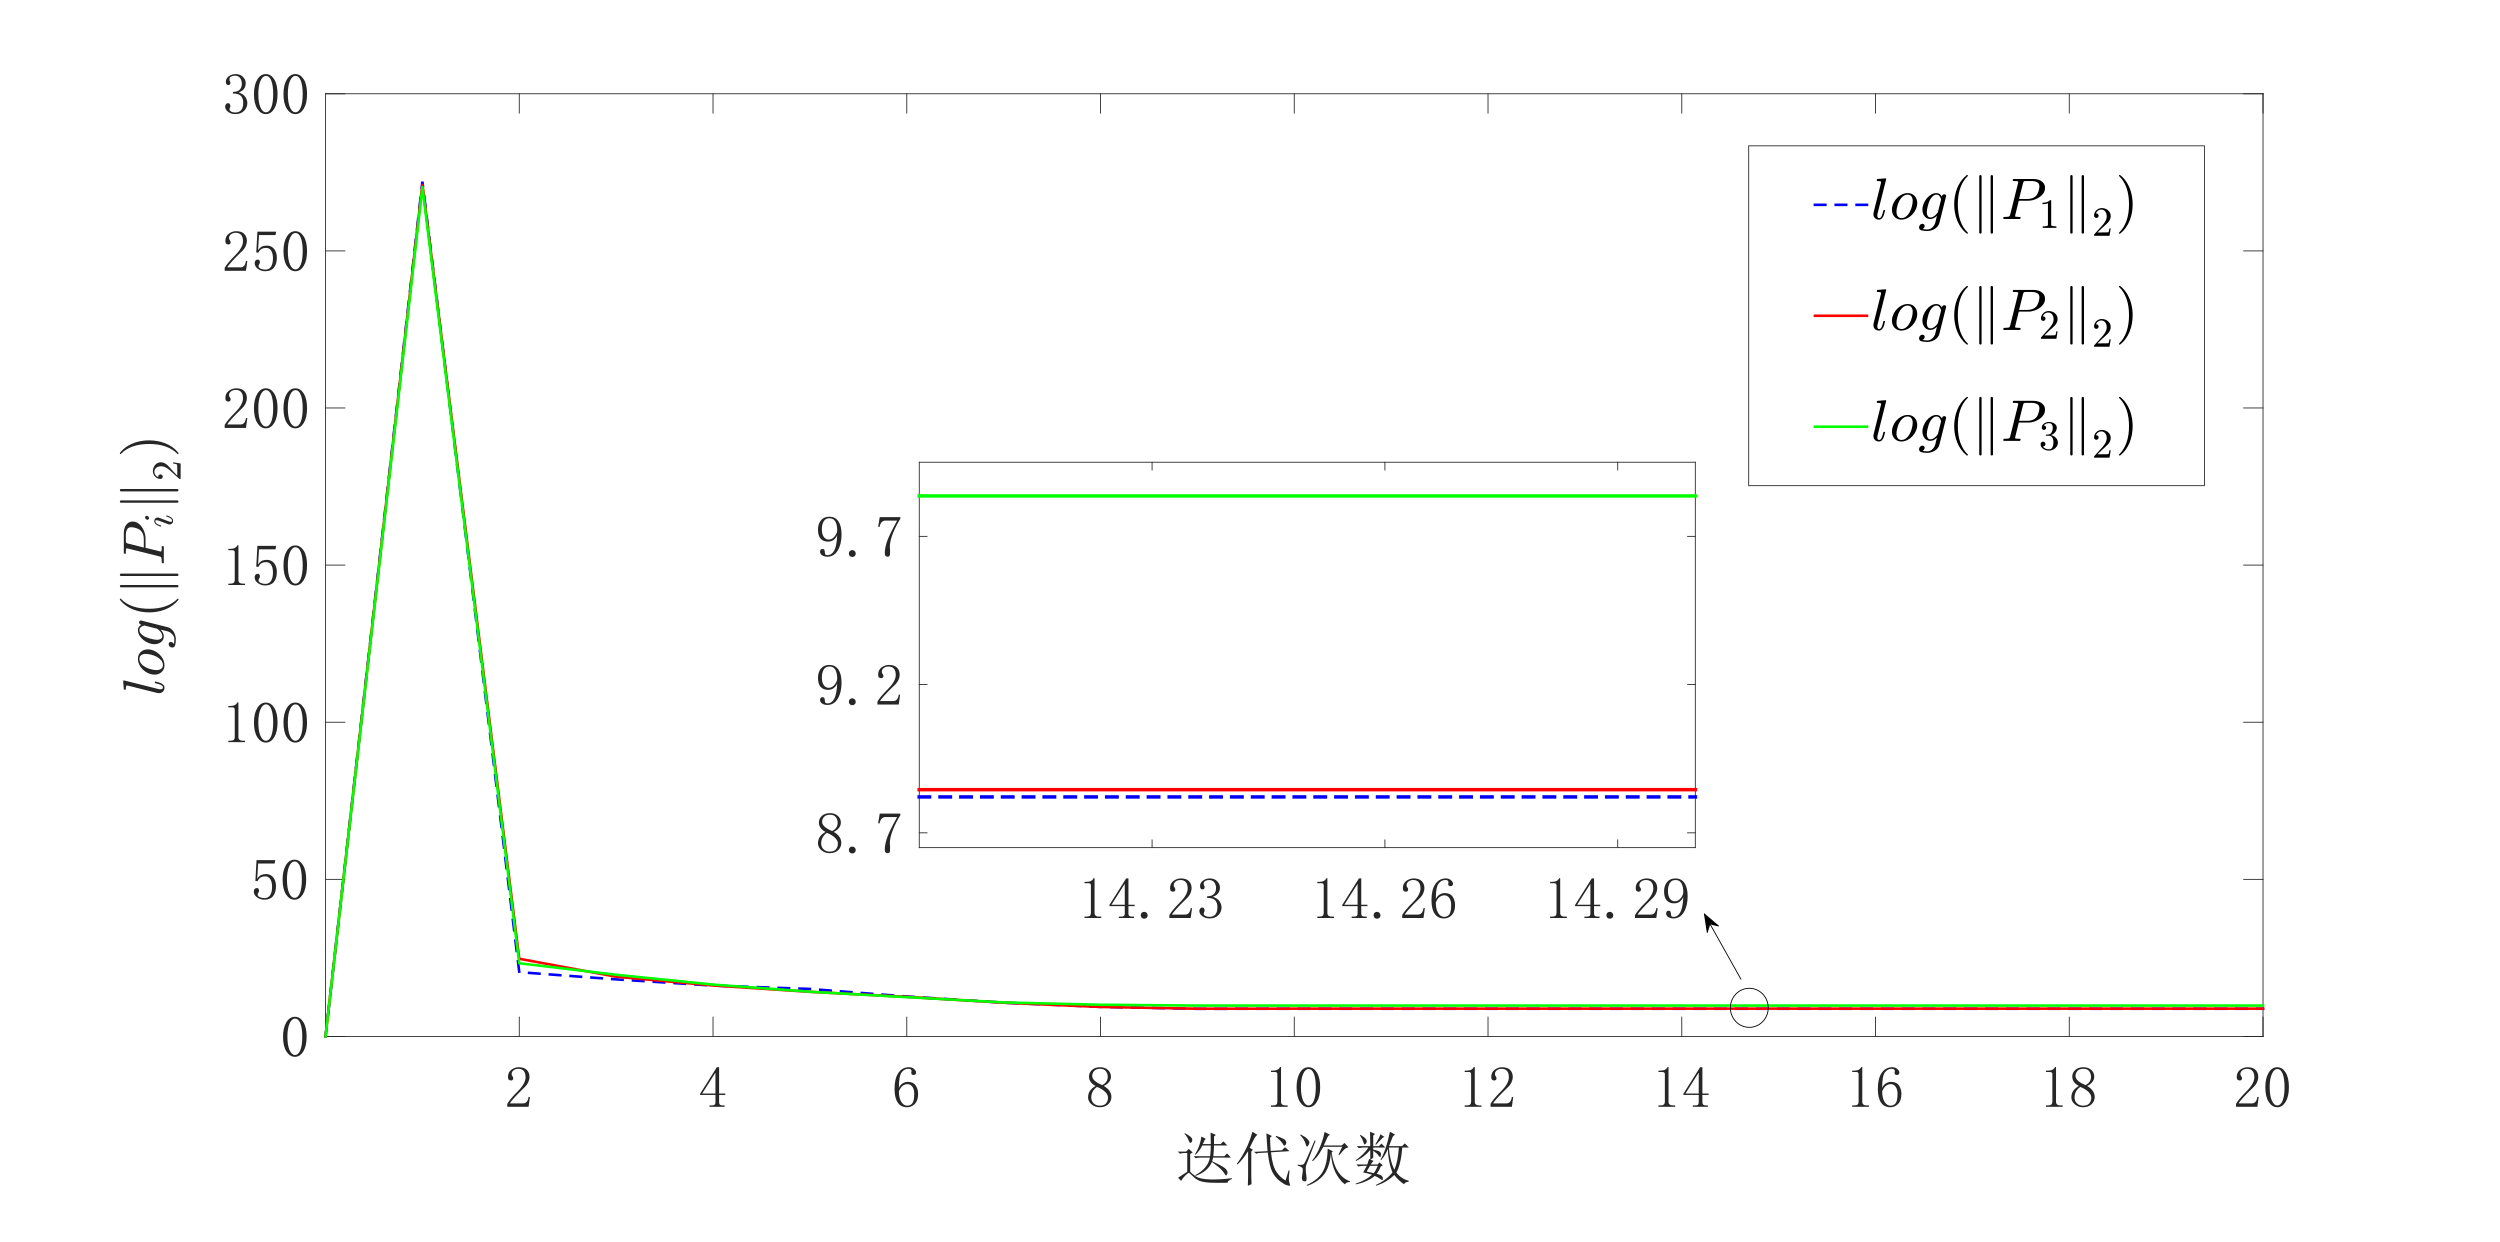 <?xml version="1.0"?>
<!DOCTYPE svg PUBLIC '-//W3C//DTD SVG 1.0//EN'
          'http://www.w3.org/TR/2001/REC-SVG-20010904/DTD/svg10.dtd'>
<svg xmlns:xlink="http://www.w3.org/1999/xlink" style="fill-opacity:1; color-rendering:auto; color-interpolation:auto; text-rendering:auto; stroke:black; stroke-linecap:square; stroke-miterlimit:10; shape-rendering:auto; stroke-opacity:1; fill:black; stroke-dasharray:none; font-weight:normal; stroke-width:1; font-family:'Dialog'; font-style:normal; stroke-linejoin:miter; font-size:12px; stroke-dashoffset:0; image-rendering:auto;" width="1920" height="954" xmlns="http://www.w3.org/2000/svg"
><rect width="100%" height="100%" fill="#333333" stroke="none"/><!--Generated by the Batik Graphics2D SVG Generator--><defs id="genericDefs"
  /><g
  ><defs id="defs1"
    ><clipPath clipPathUnits="userSpaceOnUse" id="clipPath1"
      ><path d="M0 0 L1920 0 L1920 954 L0 954 L0 0 Z"
      /></clipPath
    ></defs
    ><g style="fill:white; stroke:white;"
    ><rect x="0" y="0" width="1920" style="clip-path:url(#clipPath1); stroke:none;" height="954"
    /></g
    ><g style="fill:white; text-rendering:optimizeSpeed; color-rendering:optimizeSpeed; image-rendering:optimizeSpeed; shape-rendering:crispEdges; stroke:white; color-interpolation:sRGB;"
    ><rect x="0" width="1920" height="954" y="0" style="stroke:none;"
      /><path style="stroke:none;" d="M250 796 L1738 796 L1738 72 L250 72 Z"
    /></g
    ><g style="fill:rgb(38,38,38); text-rendering:geometricPrecision; image-rendering:optimizeQuality; color-rendering:optimizeQuality; stroke-linejoin:round; stroke:rgb(38,38,38); color-interpolation:linearRGB; stroke-width:0.667;"
    ><line y2="796" style="fill:none;" x1="250" x2="1738" y1="796"
      /><line y2="72" style="fill:none;" x1="250" x2="1738" y1="72"
      /><line y2="781.12" style="fill:none;" x1="398.8" x2="398.8" y1="796"
      /><line y2="781.12" style="fill:none;" x1="547.6" x2="547.6" y1="796"
      /><line y2="781.12" style="fill:none;" x1="696.4" x2="696.4" y1="796"
      /><line y2="781.12" style="fill:none;" x1="845.2" x2="845.2" y1="796"
      /><line y2="781.12" style="fill:none;" x1="994" x2="994" y1="796"
      /><line y2="781.12" style="fill:none;" x1="1142.8" x2="1142.8" y1="796"
      /><line y2="781.12" style="fill:none;" x1="1291.6" x2="1291.6" y1="796"
      /><line y2="781.12" style="fill:none;" x1="1440.4" x2="1440.4" y1="796"
      /><line y2="781.12" style="fill:none;" x1="1589.2" x2="1589.2" y1="796"
      /><line y2="781.12" style="fill:none;" x1="1738" x2="1738" y1="796"
      /><line y2="86.88" style="fill:none;" x1="398.8" x2="398.8" y1="72"
      /><line y2="86.88" style="fill:none;" x1="547.6" x2="547.6" y1="72"
      /><line y2="86.88" style="fill:none;" x1="696.4" x2="696.4" y1="72"
      /><line y2="86.88" style="fill:none;" x1="845.2" x2="845.2" y1="72"
      /><line y2="86.88" style="fill:none;" x1="994" x2="994" y1="72"
      /><line y2="86.88" style="fill:none;" x1="1142.8" x2="1142.8" y1="72"
      /><line y2="86.88" style="fill:none;" x1="1291.6" x2="1291.6" y1="72"
      /><line y2="86.88" style="fill:none;" x1="1440.4" x2="1440.4" y1="72"
      /><line y2="86.88" style="fill:none;" x1="1589.2" x2="1589.2" y1="72"
      /><line y2="86.88" style="fill:none;" x1="1738" x2="1738" y1="72"
    /></g
    ><g transform="translate(398.8,807.733)" style="font-size:45.333px; fill:rgb(38,38,38); text-rendering:geometricPrecision; image-rendering:optimizeQuality; color-rendering:optimizeQuality; font-family:'宋体'; stroke:rgb(38,38,38); color-interpolation:linearRGB;"
    ><path style="stroke:none;" d="M4.844 19.625 Q4.844 16.453 3.438 14.781 Q2.031 13.109 -0.781 13.109 Q-2.891 13.109 -4.383 14.258 Q-5.875 15.406 -5.875 17.156 Q-5.875 18.219 -5.172 18.922 Q-4.641 19.625 -4.641 20.328 Q-4.641 21.203 -5.078 21.641 Q-5.516 22.078 -6.406 22.078 Q-7.453 22.078 -8.07 21.461 Q-8.688 20.844 -8.688 19.438 Q-8.688 15.75 -6.047 13.82 Q-3.406 11.891 -0.422 11.891 Q3.797 11.891 5.82 14 Q7.844 16.109 7.844 19.266 Q7.844 21.375 6.875 23.484 Q5.906 25.594 3.797 27.531 Q-1.297 32.453 -4.023 35.531 Q-6.75 38.609 -7.281 39.656 L3.094 39.656 Q4.672 39.656 5.727 38.43 Q6.781 37.203 7.141 34.734 L8.188 34.734 L7.141 42.297 L-9.219 42.297 L-9.219 40.016 Q-8.328 38.422 -6.312 35.961 Q-4.297 33.5 -0.953 30.172 Q2.031 27.172 3.438 24.539 Q4.844 21.906 4.844 19.625 Z"
    /></g
    ><g transform="translate(547.6,807.733)" style="font-size:45.333px; fill:rgb(38,38,38); text-rendering:geometricPrecision; image-rendering:optimizeQuality; color-rendering:optimizeQuality; font-family:'宋体'; stroke:rgb(38,38,38); color-interpolation:linearRGB;"
    ><path style="stroke:none;" d="M4.672 38.953 Q4.672 40.188 5.375 40.711 Q6.078 41.234 7.312 41.234 L8.891 41.234 L8.891 42.297 L-2.703 42.297 L-2.703 41.234 L-0.781 41.234 Q0.625 41.234 1.242 40.711 Q1.859 40.188 1.859 38.953 L1.859 33.156 L-9.922 33.156 L-9.922 32.281 L2.922 11.891 L4.672 11.891 L4.672 32.094 L9.422 32.094 L9.422 33.156 L4.672 33.156 L4.672 38.953 ZM1.688 16.281 L-8.328 32.094 L1.859 32.094 L1.859 16.281 L1.688 16.281 Z"
    /></g
    ><g transform="translate(696.4,807.733)" style="font-size:45.333px; fill:rgb(38,38,38); text-rendering:geometricPrecision; image-rendering:optimizeQuality; color-rendering:optimizeQuality; font-family:'宋体'; stroke:rgb(38,38,38); color-interpolation:linearRGB;"
    ><path style="stroke:none;" d="M-6.047 30.344 Q-6.047 35.609 -4.203 38.516 Q-2.359 41.422 0.281 41.422 Q2.922 41.422 4.328 39.484 Q5.734 37.547 5.734 32.281 Q5.734 28.766 4.234 26.828 Q2.734 24.891 0.625 24.891 Q-1.297 24.891 -2.969 26.031 Q-4.641 27.172 -6.047 30.344 ZM0.812 23.141 Q5.031 23.141 6.875 25.953 Q8.719 28.766 8.719 32.281 Q8.719 37.547 6.172 40.094 Q3.625 42.641 0.281 42.641 Q-4.469 42.641 -6.93 39.039 Q-9.391 35.438 -9.391 28.578 Q-9.391 20.5 -6.398 16.195 Q-3.406 11.891 1.688 11.891 Q4.141 11.891 5.641 13.297 Q7.141 14.703 7.141 15.75 Q7.141 16.812 6.695 17.336 Q6.25 17.859 5.203 17.859 Q4.328 17.859 3.883 17.422 Q3.438 16.984 3.438 16.109 Q3.438 15.75 3.625 15.406 Q3.625 15.047 3.625 14.703 Q3.625 14 3.094 13.555 Q2.562 13.109 1.156 13.109 Q-1.828 13.109 -3.938 15.836 Q-6.047 18.562 -6.047 27.703 Q-5 25.422 -3.148 24.281 Q-1.297 23.141 0.812 23.141 Z"
    /></g
    ><g transform="translate(845.2,807.733)" style="font-size:45.333px; fill:rgb(38,38,38); text-rendering:geometricPrecision; image-rendering:optimizeQuality; color-rendering:optimizeQuality; font-family:'宋体'; stroke:rgb(38,38,38); color-interpolation:linearRGB;"
    ><path style="stroke:none;" d="M-7.109 35.094 Q-7.109 37.906 -5.258 39.664 Q-3.406 41.422 -0.594 41.422 Q2.734 41.422 4.234 39.664 Q5.734 37.906 5.734 35.266 Q5.734 32.984 3.625 30.875 Q1.516 28.766 -2.703 27 Q-4.812 28.406 -5.961 30.516 Q-7.109 32.625 -7.109 35.094 ZM8.359 34.734 Q8.359 38.078 5.898 40.359 Q3.438 42.641 -0.594 42.641 Q-4.297 42.641 -6.93 40.359 Q-9.562 38.078 -9.562 35.094 Q-9.562 32.094 -8.07 29.984 Q-6.578 27.875 -3.766 26.297 Q-6.219 25.062 -7.539 23.219 Q-8.859 21.375 -8.859 19.094 Q-8.859 16.109 -6.578 14 Q-4.297 11.891 -0.25 11.891 Q3.438 11.891 5.727 14 Q8.016 16.109 8.016 19.094 Q8.016 21.203 6.695 23.047 Q5.375 24.891 2.562 26.297 Q5.547 28.062 6.953 30.172 Q8.359 32.281 8.359 34.734 ZM5.547 19.266 Q5.547 16.812 4.141 14.961 Q2.734 13.109 -0.25 13.109 Q-3.594 13.109 -5 14.867 Q-6.406 16.625 -6.406 18.562 Q-6.406 20.5 -4.383 22.344 Q-2.359 24.188 1.328 25.594 Q3.438 24.547 4.492 22.961 Q5.547 21.375 5.547 19.266 Z"
    /></g
    ><g transform="translate(994,807.733)" style="font-size:45.333px; fill:rgb(38,38,38); text-rendering:geometricPrecision; image-rendering:optimizeQuality; color-rendering:optimizeQuality; font-family:'宋体'; stroke:rgb(38,38,38); color-interpolation:linearRGB;"
    ><path style="stroke:none;" d="M-10.172 11.703 L-10.172 38.422 Q-10.172 39.828 -9.289 40.531 Q-8.406 41.234 -6.828 41.234 L-5.062 41.234 L-5.062 42.297 L-17.906 42.297 L-17.906 41.234 L-16.312 41.234 Q-14.562 41.234 -13.773 40.531 Q-12.984 39.828 -12.984 38.422 L-12.984 17.156 Q-12.984 16.453 -13.422 16.016 Q-13.859 15.578 -14.734 15.578 L-17.906 15.578 L-17.906 14.516 L-16.312 14.516 Q-14.203 14.516 -12.891 13.812 Q-11.578 13.109 -10.875 11.703 L-10.172 11.703 ZM10.916 13.297 Q8.463 13.297 6.791 17.07 Q5.119 20.844 5.119 27.172 Q5.119 33.859 6.791 37.547 Q8.463 41.234 10.916 41.234 Q13.557 41.234 15.049 37.547 Q16.541 33.859 16.541 27.172 Q16.541 20.844 15.135 17.07 Q13.729 13.297 10.916 13.297 ZM10.916 42.641 Q7.057 42.641 4.416 38.602 Q1.775 34.562 1.775 27.172 Q1.775 20.328 4.322 16.109 Q6.869 11.891 10.916 11.891 Q14.791 11.891 17.338 15.93 Q19.885 19.969 19.885 27.172 Q19.885 34.391 17.338 38.516 Q14.791 42.641 10.916 42.641 Z"
    /></g
    ><g transform="translate(1142.8,807.733)" style="font-size:45.333px; fill:rgb(38,38,38); text-rendering:geometricPrecision; image-rendering:optimizeQuality; color-rendering:optimizeQuality; font-family:'宋体'; stroke:rgb(38,38,38); color-interpolation:linearRGB;"
    ><path style="stroke:none;" d="M-10.172 11.703 L-10.172 38.422 Q-10.172 39.828 -9.289 40.531 Q-8.406 41.234 -6.828 41.234 L-5.062 41.234 L-5.062 42.297 L-17.906 42.297 L-17.906 41.234 L-16.312 41.234 Q-14.562 41.234 -13.773 40.531 Q-12.984 39.828 -12.984 38.422 L-12.984 17.156 Q-12.984 16.453 -13.422 16.016 Q-13.859 15.578 -14.734 15.578 L-17.906 15.578 L-17.906 14.516 L-16.312 14.516 Q-14.203 14.516 -12.891 13.812 Q-11.578 13.109 -10.875 11.703 L-10.172 11.703 ZM16.01 19.625 Q16.01 16.453 14.604 14.781 Q13.197 13.109 10.385 13.109 Q8.275 13.109 6.783 14.258 Q5.291 15.406 5.291 17.156 Q5.291 18.219 5.994 18.922 Q6.525 19.625 6.525 20.328 Q6.525 21.203 6.088 21.641 Q5.65 22.078 4.76 22.078 Q3.713 22.078 3.096 21.461 Q2.478 20.844 2.478 19.438 Q2.478 15.75 5.119 13.82 Q7.76 11.891 10.744 11.891 Q14.963 11.891 16.986 14 Q19.01 16.109 19.01 19.266 Q19.01 21.375 18.041 23.484 Q17.072 25.594 14.963 27.531 Q9.869 32.453 7.143 35.531 Q4.416 38.609 3.885 39.656 L14.26 39.656 Q15.838 39.656 16.893 38.43 Q17.947 37.203 18.307 34.734 L19.354 34.734 L18.307 42.297 L1.947 42.297 L1.947 40.016 Q2.838 38.422 4.854 35.961 Q6.869 33.5 10.213 30.172 Q13.197 27.172 14.604 24.539 Q16.01 21.906 16.01 19.625 Z"
    /></g
    ><g transform="translate(1291.6,807.733)" style="font-size:45.333px; fill:rgb(38,38,38); text-rendering:geometricPrecision; image-rendering:optimizeQuality; color-rendering:optimizeQuality; font-family:'宋体'; stroke:rgb(38,38,38); color-interpolation:linearRGB;"
    ><path style="stroke:none;" d="M-10.172 11.703 L-10.172 38.422 Q-10.172 39.828 -9.289 40.531 Q-8.406 41.234 -6.828 41.234 L-5.062 41.234 L-5.062 42.297 L-17.906 42.297 L-17.906 41.234 L-16.312 41.234 Q-14.562 41.234 -13.773 40.531 Q-12.984 39.828 -12.984 38.422 L-12.984 17.156 Q-12.984 16.453 -13.422 16.016 Q-13.859 15.578 -14.734 15.578 L-17.906 15.578 L-17.906 14.516 L-16.312 14.516 Q-14.203 14.516 -12.891 13.812 Q-11.578 13.109 -10.875 11.703 L-10.172 11.703 ZM15.838 38.953 Q15.838 40.188 16.541 40.711 Q17.244 41.234 18.479 41.234 L20.057 41.234 L20.057 42.297 L8.463 42.297 L8.463 41.234 L10.385 41.234 Q11.791 41.234 12.408 40.711 Q13.025 40.188 13.025 38.953 L13.025 33.156 L1.244 33.156 L1.244 32.281 L14.088 11.891 L15.838 11.891 L15.838 32.094 L20.588 32.094 L20.588 33.156 L15.838 33.156 L15.838 38.953 ZM12.854 16.281 L2.838 32.094 L13.025 32.094 L13.025 16.281 L12.854 16.281 Z"
    /></g
    ><g transform="translate(1440.4,807.733)" style="font-size:45.333px; fill:rgb(38,38,38); text-rendering:geometricPrecision; image-rendering:optimizeQuality; color-rendering:optimizeQuality; font-family:'宋体'; stroke:rgb(38,38,38); color-interpolation:linearRGB;"
    ><path style="stroke:none;" d="M-10.172 11.703 L-10.172 38.422 Q-10.172 39.828 -9.289 40.531 Q-8.406 41.234 -6.828 41.234 L-5.062 41.234 L-5.062 42.297 L-17.906 42.297 L-17.906 41.234 L-16.312 41.234 Q-14.562 41.234 -13.773 40.531 Q-12.984 39.828 -12.984 38.422 L-12.984 17.156 Q-12.984 16.453 -13.422 16.016 Q-13.859 15.578 -14.734 15.578 L-17.906 15.578 L-17.906 14.516 L-16.312 14.516 Q-14.203 14.516 -12.891 13.812 Q-11.578 13.109 -10.875 11.703 L-10.172 11.703 ZM5.119 30.344 Q5.119 35.609 6.963 38.516 Q8.807 41.422 11.447 41.422 Q14.088 41.422 15.494 39.484 Q16.9 37.547 16.9 32.281 Q16.9 28.766 15.4 26.828 Q13.9 24.891 11.791 24.891 Q9.869 24.891 8.197 26.031 Q6.525 27.172 5.119 30.344 ZM11.979 23.141 Q16.197 23.141 18.041 25.953 Q19.885 28.766 19.885 32.281 Q19.885 37.547 17.338 40.094 Q14.791 42.641 11.447 42.641 Q6.697 42.641 4.236 39.039 Q1.775 35.438 1.775 28.578 Q1.775 20.5 4.768 16.195 Q7.76 11.891 12.854 11.891 Q15.307 11.891 16.807 13.297 Q18.307 14.703 18.307 15.75 Q18.307 16.812 17.861 17.336 Q17.416 17.859 16.369 17.859 Q15.494 17.859 15.049 17.422 Q14.604 16.984 14.604 16.109 Q14.604 15.75 14.791 15.406 Q14.791 15.047 14.791 14.703 Q14.791 14 14.26 13.555 Q13.729 13.109 12.322 13.109 Q9.338 13.109 7.229 15.836 Q5.119 18.562 5.119 27.703 Q6.166 25.422 8.018 24.281 Q9.869 23.141 11.979 23.141 Z"
    /></g
    ><g transform="translate(1589.2,807.733)" style="font-size:45.333px; fill:rgb(38,38,38); text-rendering:geometricPrecision; image-rendering:optimizeQuality; color-rendering:optimizeQuality; font-family:'宋体'; stroke:rgb(38,38,38); color-interpolation:linearRGB;"
    ><path style="stroke:none;" d="M-10.172 11.703 L-10.172 38.422 Q-10.172 39.828 -9.289 40.531 Q-8.406 41.234 -6.828 41.234 L-5.062 41.234 L-5.062 42.297 L-17.906 42.297 L-17.906 41.234 L-16.312 41.234 Q-14.562 41.234 -13.773 40.531 Q-12.984 39.828 -12.984 38.422 L-12.984 17.156 Q-12.984 16.453 -13.422 16.016 Q-13.859 15.578 -14.734 15.578 L-17.906 15.578 L-17.906 14.516 L-16.312 14.516 Q-14.203 14.516 -12.891 13.812 Q-11.578 13.109 -10.875 11.703 L-10.172 11.703 ZM4.057 35.094 Q4.057 37.906 5.908 39.664 Q7.76 41.422 10.572 41.422 Q13.9 41.422 15.4 39.664 Q16.9 37.906 16.9 35.266 Q16.9 32.984 14.791 30.875 Q12.682 28.766 8.463 27 Q6.354 28.406 5.205 30.516 Q4.057 32.625 4.057 35.094 ZM19.525 34.734 Q19.525 38.078 17.064 40.359 Q14.604 42.641 10.572 42.641 Q6.869 42.641 4.236 40.359 Q1.603 38.078 1.603 35.094 Q1.603 32.094 3.096 29.984 Q4.588 27.875 7.4 26.297 Q4.947 25.062 3.627 23.219 Q2.307 21.375 2.307 19.094 Q2.307 16.109 4.588 14 Q6.869 11.891 10.916 11.891 Q14.604 11.891 16.893 14 Q19.182 16.109 19.182 19.094 Q19.182 21.203 17.861 23.047 Q16.541 24.891 13.729 26.297 Q16.713 28.062 18.119 30.172 Q19.525 32.281 19.525 34.734 ZM16.713 19.266 Q16.713 16.812 15.307 14.961 Q13.9 13.109 10.916 13.109 Q7.572 13.109 6.166 14.867 Q4.76 16.625 4.76 18.562 Q4.76 20.5 6.783 22.344 Q8.807 24.188 12.494 25.594 Q14.604 24.547 15.658 22.961 Q16.713 21.375 16.713 19.266 Z"
    /></g
    ><g transform="translate(1738,807.733)" style="font-size:45.333px; fill:rgb(38,38,38); text-rendering:geometricPrecision; image-rendering:optimizeQuality; color-rendering:optimizeQuality; font-family:'宋体'; stroke:rgb(38,38,38); color-interpolation:linearRGB;"
    ><path style="stroke:none;" d="M-6.656 19.625 Q-6.656 16.453 -8.062 14.781 Q-9.469 13.109 -12.281 13.109 Q-14.391 13.109 -15.883 14.258 Q-17.375 15.406 -17.375 17.156 Q-17.375 18.219 -16.672 18.922 Q-16.141 19.625 -16.141 20.328 Q-16.141 21.203 -16.578 21.641 Q-17.016 22.078 -17.906 22.078 Q-18.953 22.078 -19.57 21.461 Q-20.188 20.844 -20.188 19.438 Q-20.188 15.75 -17.547 13.82 Q-14.906 11.891 -11.922 11.891 Q-7.703 11.891 -5.68 14 Q-3.656 16.109 -3.656 19.266 Q-3.656 21.375 -4.625 23.484 Q-5.594 25.594 -7.703 27.531 Q-12.797 32.453 -15.523 35.531 Q-18.25 38.609 -18.781 39.656 L-8.406 39.656 Q-6.828 39.656 -5.773 38.43 Q-4.719 37.203 -4.359 34.734 L-3.312 34.734 L-4.359 42.297 L-20.719 42.297 L-20.719 40.016 Q-19.828 38.422 -17.812 35.961 Q-15.797 33.5 -12.453 30.172 Q-9.469 27.172 -8.062 24.539 Q-6.656 21.906 -6.656 19.625 ZM10.916 13.297 Q8.463 13.297 6.791 17.07 Q5.119 20.844 5.119 27.172 Q5.119 33.859 6.791 37.547 Q8.463 41.234 10.916 41.234 Q13.557 41.234 15.049 37.547 Q16.541 33.859 16.541 27.172 Q16.541 20.844 15.135 17.07 Q13.729 13.297 10.916 13.297 ZM10.916 42.641 Q7.057 42.641 4.416 38.602 Q1.775 34.562 1.775 27.172 Q1.775 20.328 4.322 16.109 Q6.869 11.891 10.916 11.891 Q14.791 11.891 17.338 15.93 Q19.885 19.969 19.885 27.172 Q19.885 34.391 17.338 38.516 Q14.791 42.641 10.916 42.641 Z"
    /></g
    ><g transform="translate(994.001,863.067)" style="font-size:45.333px; fill:rgb(38,38,38); text-rendering:geometricPrecision; image-rendering:optimizeQuality; color-rendering:optimizeQuality; font-family:'宋体'; stroke:rgb(38,38,38); color-interpolation:linearRGB;"
    ><path style="stroke:none;" d="M-62.344 25.953 L-63.047 28.766 Q-55.484 32.281 -53.375 34.039 Q-51.266 35.797 -51.266 37.375 Q-51.266 38.078 -51.617 38.867 Q-51.969 39.656 -52.328 39.656 Q-52.859 39.656 -53.734 38.078 Q-55.312 35.609 -57.953 33.414 Q-60.594 31.219 -63.219 29.281 Q-66.391 36.672 -75.703 40.016 L-76.062 39.484 Q-66.219 34.203 -64.812 25.953 L-72.188 25.953 Q-73.766 25.953 -75.703 26.469 L-77.281 24.891 L-64.625 24.891 Q-64.109 20.844 -64.109 16.625 L-70.609 16.625 Q-72.719 20.844 -75.875 23.844 L-76.234 23.484 Q-74.125 19.969 -72.984 16.719 Q-71.844 13.469 -71.312 9.781 L-67.969 11.531 Q-69.031 12.406 -70.25 15.578 L-64.109 15.578 Q-64.109 12.062 -64.281 6.781 L-60.234 8.547 L-61.641 9.781 L-61.641 15.578 L-56.547 15.578 L-54.438 13.469 L-51.453 16.625 L-61.641 16.625 Q-61.812 21.734 -62.172 24.891 L-53.734 24.891 L-51.625 22.781 L-48.641 25.953 L-62.344 25.953 ZM-79.922 36.844 Q-78.344 38.609 -75.352 40.539 Q-72.359 42.469 -64.805 42.734 Q-57.25 43 -47.938 41.766 L-47.938 42.469 Q-51.094 43.531 -51.266 45.281 Q-59.531 45.469 -64.805 45.203 Q-70.078 44.938 -72.977 43.703 Q-75.875 42.469 -77.984 40.188 Q-80.281 37.906 -80.891 37.727 Q-81.5 37.547 -83.609 39.656 Q-85.719 41.766 -86.953 43.875 L-89.234 41.422 Q-85.906 39.125 -82.203 36.844 L-82.203 22.438 L-84.5 22.438 Q-85.906 22.438 -87.828 22.953 L-89.422 21.375 L-83.094 21.375 L-80.984 19.266 L-77.984 22.078 L-79.922 23.141 L-79.922 36.844 ZM-84.312 7.672 L-84.141 7.141 Q-81.5 8.547 -79.922 9.773 Q-78.344 11 -78.344 12.32 Q-78.344 13.641 -78.961 14.172 Q-79.578 14.703 -79.75 14.703 Q-80.453 14.703 -81.156 12.766 Q-82.031 10.125 -84.312 7.672 ZM-6.637 43.531 L-4.356 35.797 L-3.652 35.797 Q-4.356 41.766 -4.09 43.523 Q-3.824 45.281 -3.309 46.688 Q-2.949 47.578 -3.824 47.578 Q-4.184 47.578 -5.856 47.133 Q-7.527 46.688 -11.043 44.055 Q-14.559 41.422 -16.84 37.023 Q-19.121 32.625 -20.355 22.078 L-27.559 22.438 L-29.137 22.953 L-30.902 21.547 L-20.527 21.031 Q-20.887 16.625 -21.059 13.641 Q-21.23 10.656 -21.402 7.312 L-17.184 9.422 L-18.59 10.656 Q-18.418 17.516 -18.074 20.844 L-9.449 20.328 L-7.168 18.031 L-3.652 21.031 L-17.887 21.906 Q-16.84 32.281 -13.676 36.938 Q-10.512 41.594 -6.637 43.531 ZM-14.199 9.953 L-14.027 9.25 Q-7.34 11.531 -6.731 12.766 Q-6.121 14 -6.121 14.516 Q-6.121 15.219 -6.644 16.016 Q-7.168 16.812 -7.527 16.812 Q-8.23 16.812 -8.934 15.219 Q-10.34 12.938 -14.199 9.953 ZM-33.012 21.203 L-33.012 40.188 Q-33.012 43 -32.84 46.344 L-35.652 47.578 Q-35.465 43.172 -35.465 40.359 L-35.465 21.031 Q-39.684 27.703 -43.559 31.219 L-44.09 30.688 Q-41.793 27.703 -39.777 24.273 Q-37.762 20.844 -35.738 16.367 Q-33.715 11.891 -32.137 6.078 L-28.262 8.547 Q-29.668 9.25 -31.246 12.406 Q-32.84 15.75 -34.246 18.391 L-31.777 19.969 L-33.012 21.203 ZM33.945 23.844 L36.758 17.688 L22.336 17.688 Q20.93 20.141 19.352 22.695 Q17.773 25.25 14.258 28.766 L13.727 28.234 Q17.773 23.141 20.234 16.633 Q22.695 10.125 23.227 6.266 L27.445 8.375 Q26.039 9.078 25.336 10.656 Q24.633 12.234 22.695 16.625 L36.586 16.625 L38.508 14.703 L41.68 18.031 Q39.914 18.391 38.688 19.445 Q37.461 20.5 34.477 24.188 L33.945 23.844 ZM28.148 22.609 Q27.086 34.391 21.992 39.93 Q16.898 45.469 9.867 47.578 L9.508 47.047 Q18.477 43 21.992 36.586 Q25.508 30.172 25.68 19.094 L29.727 21.203 L28.664 22.078 Q29.898 31.047 33.5 36.586 Q37.102 42.125 42.914 44.234 L42.727 44.766 Q40.102 44.578 38.867 46.516 Q34.477 43.172 31.57 37.195 Q28.664 31.219 28.148 22.609 ZM4.945 8.188 Q8.633 10.125 10.125 11.711 Q11.617 13.297 11.617 14.344 Q11.617 15.406 10.828 16.461 Q10.039 17.516 9.867 17.516 Q9.164 17.516 8.633 15.219 Q7.758 12.062 4.586 8.719 L4.945 8.188 ZM2.648 31.391 Q3.883 31.578 4.945 31.578 Q6.523 31.578 7.398 30.875 Q8.273 30.172 15.664 12.766 L16.367 13.109 Q9.508 31.047 9.164 31.75 Q8.805 32.453 8.805 34.648 Q8.805 36.844 9.336 40.531 Q9.867 44.406 8.195 44.234 Q6.523 44.062 6.172 43.18 Q5.82 42.297 5.82 41.594 Q5.82 40.891 6.164 38.953 Q6.695 36.141 6.523 34.648 Q6.352 33.156 2.648 32.094 L2.648 31.391 ZM58.184 32.281 Q56.777 34.562 55.543 36.672 Q57.824 37.203 60.996 37.906 Q62.574 36.141 64.152 32.281 L58.184 32.281 ZM50.98 8.547 Q54.309 10.656 55.012 11.711 Q55.715 12.766 55.715 13.297 Q55.715 14.172 55.105 15.047 Q54.496 15.922 54.137 15.922 Q53.605 15.922 53.09 14.172 Q52.387 11.703 50.449 8.891 L50.98 8.547 ZM66.09 8.016 L69.262 10.125 Q67.856 10.484 66.793 11.891 Q65.559 13.297 62.746 16.109 L62.23 15.75 Q65.559 10.484 66.09 8.016 ZM58.184 6.078 L62.043 7.844 L60.637 9.078 L60.637 17.156 L65.043 17.156 L66.965 15.219 L69.965 18.219 L60.637 18.219 L60.637 19.797 Q64.684 20.672 65.652 21.461 Q66.621 22.25 66.621 23.484 Q66.621 24.016 66.441 24.805 Q66.262 25.594 65.918 25.594 Q65.559 25.594 64.684 24.359 Q63.277 22.438 60.637 20.672 L60.637 26.125 L58.527 27.531 L60.996 28.578 Q60.121 28.938 58.715 31.219 L64.152 31.219 L65.387 29.641 L68.027 31.922 L66.449 32.797 Q64.684 36.844 63.277 38.422 Q66.09 39.125 67.059 39.922 Q68.027 40.719 68.027 41.945 Q68.027 43.172 67.496 43.172 Q66.965 43.172 66.262 42.469 Q64.34 41.062 61.871 40.016 Q55.715 44.938 47.277 46.516 L47.105 45.984 Q55.199 43.359 59.762 39.125 Q56.246 37.906 52.902 37.375 Q53.605 36.312 55.715 32.281 L53.434 32.281 Q51.152 32.281 49.215 32.797 L47.637 31.219 L56.074 31.219 Q56.777 29.469 57.48 27 L58.355 27.359 L58.355 20.141 Q53.605 25.594 47.465 28.578 L47.105 28.062 Q53.605 23.484 56.949 18.219 L53.793 18.219 Q51.496 18.219 49.574 18.734 L47.98 17.156 L58.355 17.156 Q58.355 10.828 58.184 6.078 ZM72.59 18.219 Q73.481 28.406 76.809 35.266 Q79.621 29.281 80.324 18.219 L72.59 18.219 ZM73.481 6.078 L77.512 8.375 Q76.106 8.891 75.402 10.477 Q74.699 12.062 72.777 17.156 L82.793 17.156 L84.902 15.047 L88.059 18.219 L82.965 18.219 Q81.918 31.219 78.402 37.547 Q82.434 42.469 87.887 43.703 L87.887 44.406 Q84.543 44.938 84.371 46.516 Q79.809 43.359 76.809 39.312 Q71.012 44.938 62.934 47.578 L62.574 47.047 Q70.668 43.359 75.402 37.375 Q72.074 29.109 71.887 19.266 Q70.137 23.844 66.793 27.875 L66.262 27.531 Q70.481 20.5 73.481 6.078 Z"
    /></g
    ><g style="fill:rgb(38,38,38); text-rendering:geometricPrecision; image-rendering:optimizeQuality; color-rendering:optimizeQuality; stroke-linejoin:round; stroke:rgb(38,38,38); color-interpolation:linearRGB; stroke-width:0.667;"
    ><line y2="72" style="fill:none;" x1="250" x2="250" y1="796"
      /><line y2="72" style="fill:none;" x1="1738" x2="1738" y1="796"
      /><line y2="796" style="fill:none;" x1="250" x2="264.88" y1="796"
      /><line y2="675.333" style="fill:none;" x1="250" x2="264.88" y1="675.333"
      /><line y2="554.667" style="fill:none;" x1="250" x2="264.88" y1="554.667"
      /><line y2="434" style="fill:none;" x1="250" x2="264.88" y1="434"
      /><line y2="313.333" style="fill:none;" x1="250" x2="264.88" y1="313.333"
      /><line y2="192.667" style="fill:none;" x1="250" x2="264.88" y1="192.667"
      /><line y2="72" style="fill:none;" x1="250" x2="264.88" y1="72"
      /><line y2="796" style="fill:none;" x1="1738" x2="1723.12" y1="796"
      /><line y2="675.333" style="fill:none;" x1="1738" x2="1723.12" y1="675.333"
      /><line y2="554.667" style="fill:none;" x1="1738" x2="1723.12" y1="554.667"
      /><line y2="434" style="fill:none;" x1="1738" x2="1723.12" y1="434"
      /><line y2="313.333" style="fill:none;" x1="1738" x2="1723.12" y1="313.333"
      /><line y2="192.667" style="fill:none;" x1="1738" x2="1723.12" y1="192.667"
      /><line y2="72" style="fill:none;" x1="1738" x2="1723.12" y1="72"
    /></g
    ><g transform="translate(238.267,796)" style="font-size:45.333px; fill:rgb(38,38,38); text-rendering:geometricPrecision; image-rendering:optimizeQuality; color-rendering:optimizeQuality; font-family:'宋体'; stroke:rgb(38,38,38); color-interpolation:linearRGB;"
    ><path style="stroke:none;" d="M-11.75 -13.703 Q-14.203 -13.703 -15.875 -9.93 Q-17.547 -6.156 -17.547 0.172 Q-17.547 6.859 -15.875 10.547 Q-14.203 14.234 -11.75 14.234 Q-9.109 14.234 -7.617 10.547 Q-6.125 6.859 -6.125 0.172 Q-6.125 -6.156 -7.531 -9.93 Q-8.938 -13.703 -11.75 -13.703 ZM-11.75 15.641 Q-15.609 15.641 -18.25 11.602 Q-20.891 7.562 -20.891 0.172 Q-20.891 -6.672 -18.344 -10.891 Q-15.797 -15.109 -11.75 -15.109 Q-7.875 -15.109 -5.328 -11.07 Q-2.781 -7.031 -2.781 0.172 Q-2.781 7.391 -5.328 11.516 Q-7.875 15.641 -11.75 15.641 Z"
    /></g
    ><g transform="translate(238.267,675.333)" style="font-size:45.333px; fill:rgb(38,38,38); text-rendering:geometricPrecision; image-rendering:optimizeQuality; color-rendering:optimizeQuality; font-family:'宋体'; stroke:rgb(38,38,38); color-interpolation:linearRGB;"
    ><path style="stroke:none;" d="M-33.875 -4.047 Q-30.531 -4.047 -28.422 -1.492 Q-26.312 1.062 -26.312 5.281 Q-26.312 10.016 -28.508 12.828 Q-30.703 15.641 -35.281 15.641 Q-38.438 15.641 -40.898 13.797 Q-43.359 11.953 -43.359 9.312 Q-43.359 8.266 -42.742 7.477 Q-42.125 6.688 -41.078 6.688 Q-40.016 6.688 -39.664 7.391 Q-39.312 8.094 -39.312 8.609 Q-39.312 9.672 -39.844 10.203 Q-40.375 10.906 -40.375 11.609 Q-40.375 13.016 -38.703 13.719 Q-37.031 14.422 -35.094 14.422 Q-32.281 14.422 -30.789 12.133 Q-29.297 9.844 -29.297 5.625 Q-29.297 2.109 -30.617 -0.086 Q-31.938 -2.281 -34.578 -2.281 Q-36.5 -2.281 -37.906 -1.578 Q-39.312 -0.875 -40.547 1.406 L-42.125 1.234 L-41.25 -14.766 L-26.844 -14.766 L-27.359 -12.125 L-40.016 -12.125 L-40.719 -0.531 Q-38.969 -2.984 -37.297 -3.516 Q-35.625 -4.047 -33.875 -4.047 ZM-12.084 -13.703 Q-14.537 -13.703 -16.209 -9.93 Q-17.881 -6.156 -17.881 0.172 Q-17.881 6.859 -16.209 10.547 Q-14.537 14.234 -12.084 14.234 Q-9.443 14.234 -7.951 10.547 Q-6.459 6.859 -6.459 0.172 Q-6.459 -6.156 -7.865 -9.93 Q-9.271 -13.703 -12.084 -13.703 ZM-12.084 15.641 Q-15.943 15.641 -18.584 11.602 Q-21.225 7.562 -21.225 0.172 Q-21.225 -6.672 -18.678 -10.891 Q-16.131 -15.109 -12.084 -15.109 Q-8.209 -15.109 -5.662 -11.07 Q-3.115 -7.031 -3.115 0.172 Q-3.115 7.391 -5.662 11.516 Q-8.209 15.641 -12.084 15.641 Z"
    /></g
    ><g transform="translate(238.267,554.667)" style="font-size:45.333px; fill:rgb(38,38,38); text-rendering:geometricPrecision; image-rendering:optimizeQuality; color-rendering:optimizeQuality; font-family:'宋体'; stroke:rgb(38,38,38); color-interpolation:linearRGB;"
    ><path style="stroke:none;" d="M-55.172 -15.297 L-55.172 11.422 Q-55.172 12.828 -54.289 13.531 Q-53.406 14.234 -51.828 14.234 L-50.062 14.234 L-50.062 15.297 L-62.906 15.297 L-62.906 14.234 L-61.312 14.234 Q-59.562 14.234 -58.773 13.531 Q-57.984 12.828 -57.984 11.422 L-57.984 -9.844 Q-57.984 -10.547 -58.422 -10.984 Q-58.859 -11.422 -59.734 -11.422 L-62.906 -11.422 L-62.906 -12.484 L-61.312 -12.484 Q-59.203 -12.484 -57.891 -13.188 Q-56.578 -13.891 -55.875 -15.297 L-55.172 -15.297 ZM-34.084 -13.703 Q-36.537 -13.703 -38.209 -9.93 Q-39.881 -6.156 -39.881 0.172 Q-39.881 6.859 -38.209 10.547 Q-36.537 14.234 -34.084 14.234 Q-31.443 14.234 -29.951 10.547 Q-28.459 6.859 -28.459 0.172 Q-28.459 -6.156 -29.865 -9.93 Q-31.271 -13.703 -34.084 -13.703 ZM-34.084 15.641 Q-37.943 15.641 -40.584 11.602 Q-43.225 7.562 -43.225 0.172 Q-43.225 -6.672 -40.678 -10.891 Q-38.131 -15.109 -34.084 -15.109 Q-30.209 -15.109 -27.662 -11.07 Q-25.115 -7.031 -25.115 0.172 Q-25.115 7.391 -27.662 11.516 Q-30.209 15.641 -34.084 15.641 ZM-11.418 -13.703 Q-13.871 -13.703 -15.543 -9.93 Q-17.215 -6.156 -17.215 0.172 Q-17.215 6.859 -15.543 10.547 Q-13.871 14.234 -11.418 14.234 Q-8.777 14.234 -7.285 10.547 Q-5.793 6.859 -5.793 0.172 Q-5.793 -6.156 -7.199 -9.93 Q-8.605 -13.703 -11.418 -13.703 ZM-11.418 15.641 Q-15.277 15.641 -17.918 11.602 Q-20.559 7.562 -20.559 0.172 Q-20.559 -6.672 -18.012 -10.891 Q-15.465 -15.109 -11.418 -15.109 Q-7.543 -15.109 -4.996 -11.07 Q-2.449 -7.031 -2.449 0.172 Q-2.449 7.391 -4.996 11.516 Q-7.543 15.641 -11.418 15.641 Z"
    /></g
    ><g transform="translate(238.267,434)" style="font-size:45.333px; fill:rgb(38,38,38); text-rendering:geometricPrecision; image-rendering:optimizeQuality; color-rendering:optimizeQuality; font-family:'宋体'; stroke:rgb(38,38,38); color-interpolation:linearRGB;"
    ><path style="stroke:none;" d="M-55.172 -15.297 L-55.172 11.422 Q-55.172 12.828 -54.289 13.531 Q-53.406 14.234 -51.828 14.234 L-50.062 14.234 L-50.062 15.297 L-62.906 15.297 L-62.906 14.234 L-61.312 14.234 Q-59.562 14.234 -58.773 13.531 Q-57.984 12.828 -57.984 11.422 L-57.984 -9.844 Q-57.984 -10.547 -58.422 -10.984 Q-58.859 -11.422 -59.734 -11.422 L-62.906 -11.422 L-62.906 -12.484 L-61.312 -12.484 Q-59.203 -12.484 -57.891 -13.188 Q-56.578 -13.891 -55.875 -15.297 L-55.172 -15.297 ZM-33.209 -4.047 Q-29.865 -4.047 -27.756 -1.492 Q-25.646 1.062 -25.646 5.281 Q-25.646 10.016 -27.842 12.828 Q-30.037 15.641 -34.615 15.641 Q-37.772 15.641 -40.232 13.797 Q-42.693 11.953 -42.693 9.312 Q-42.693 8.266 -42.076 7.477 Q-41.459 6.688 -40.412 6.688 Q-39.35 6.688 -38.998 7.391 Q-38.647 8.094 -38.647 8.609 Q-38.647 9.672 -39.178 10.203 Q-39.709 10.906 -39.709 11.609 Q-39.709 13.016 -38.037 13.719 Q-36.365 14.422 -34.428 14.422 Q-31.615 14.422 -30.123 12.133 Q-28.631 9.844 -28.631 5.625 Q-28.631 2.109 -29.951 -0.086 Q-31.271 -2.281 -33.912 -2.281 Q-35.834 -2.281 -37.24 -1.578 Q-38.647 -0.875 -39.881 1.406 L-41.459 1.234 L-40.584 -14.766 L-26.178 -14.766 L-26.693 -12.125 L-39.35 -12.125 L-40.053 -0.531 Q-38.303 -2.984 -36.631 -3.516 Q-34.959 -4.047 -33.209 -4.047 ZM-11.418 -13.703 Q-13.871 -13.703 -15.543 -9.93 Q-17.215 -6.156 -17.215 0.172 Q-17.215 6.859 -15.543 10.547 Q-13.871 14.234 -11.418 14.234 Q-8.777 14.234 -7.285 10.547 Q-5.793 6.859 -5.793 0.172 Q-5.793 -6.156 -7.199 -9.93 Q-8.605 -13.703 -11.418 -13.703 ZM-11.418 15.641 Q-15.277 15.641 -17.918 11.602 Q-20.559 7.562 -20.559 0.172 Q-20.559 -6.672 -18.012 -10.891 Q-15.465 -15.109 -11.418 -15.109 Q-7.543 -15.109 -4.996 -11.07 Q-2.449 -7.031 -2.449 0.172 Q-2.449 7.391 -4.996 11.516 Q-7.543 15.641 -11.418 15.641 Z"
    /></g
    ><g transform="translate(238.267,313.333)" style="font-size:45.333px; fill:rgb(38,38,38); text-rendering:geometricPrecision; image-rendering:optimizeQuality; color-rendering:optimizeQuality; font-family:'宋体'; stroke:rgb(38,38,38); color-interpolation:linearRGB;"
    ><path style="stroke:none;" d="M-51.656 -7.375 Q-51.656 -10.547 -53.062 -12.219 Q-54.469 -13.891 -57.281 -13.891 Q-59.391 -13.891 -60.883 -12.742 Q-62.375 -11.594 -62.375 -9.844 Q-62.375 -8.781 -61.672 -8.078 Q-61.141 -7.375 -61.141 -6.672 Q-61.141 -5.797 -61.578 -5.359 Q-62.016 -4.922 -62.906 -4.922 Q-63.953 -4.922 -64.57 -5.539 Q-65.188 -6.156 -65.188 -7.562 Q-65.188 -11.25 -62.547 -13.18 Q-59.906 -15.109 -56.922 -15.109 Q-52.703 -15.109 -50.68 -13 Q-48.656 -10.891 -48.656 -7.734 Q-48.656 -5.625 -49.625 -3.516 Q-50.594 -1.406 -52.703 0.531 Q-57.797 5.453 -60.523 8.531 Q-63.25 11.609 -63.781 12.656 L-53.406 12.656 Q-51.828 12.656 -50.773 11.43 Q-49.719 10.203 -49.359 7.734 L-48.312 7.734 L-49.359 15.297 L-65.719 15.297 L-65.719 13.016 Q-64.828 11.422 -62.812 8.961 Q-60.797 6.5 -57.453 3.172 Q-54.469 0.172 -53.062 -2.461 Q-51.656 -5.094 -51.656 -7.375 ZM-34.084 -13.703 Q-36.537 -13.703 -38.209 -9.93 Q-39.881 -6.156 -39.881 0.172 Q-39.881 6.859 -38.209 10.547 Q-36.537 14.234 -34.084 14.234 Q-31.443 14.234 -29.951 10.547 Q-28.459 6.859 -28.459 0.172 Q-28.459 -6.156 -29.865 -9.93 Q-31.271 -13.703 -34.084 -13.703 ZM-34.084 15.641 Q-37.943 15.641 -40.584 11.602 Q-43.225 7.562 -43.225 0.172 Q-43.225 -6.672 -40.678 -10.891 Q-38.131 -15.109 -34.084 -15.109 Q-30.209 -15.109 -27.662 -11.07 Q-25.115 -7.031 -25.115 0.172 Q-25.115 7.391 -27.662 11.516 Q-30.209 15.641 -34.084 15.641 ZM-11.418 -13.703 Q-13.871 -13.703 -15.543 -9.93 Q-17.215 -6.156 -17.215 0.172 Q-17.215 6.859 -15.543 10.547 Q-13.871 14.234 -11.418 14.234 Q-8.777 14.234 -7.285 10.547 Q-5.793 6.859 -5.793 0.172 Q-5.793 -6.156 -7.199 -9.93 Q-8.605 -13.703 -11.418 -13.703 ZM-11.418 15.641 Q-15.277 15.641 -17.918 11.602 Q-20.559 7.562 -20.559 0.172 Q-20.559 -6.672 -18.012 -10.891 Q-15.465 -15.109 -11.418 -15.109 Q-7.543 -15.109 -4.996 -11.07 Q-2.449 -7.031 -2.449 0.172 Q-2.449 7.391 -4.996 11.516 Q-7.543 15.641 -11.418 15.641 Z"
    /></g
    ><g transform="translate(238.267,192.667)" style="font-size:45.333px; fill:rgb(38,38,38); text-rendering:geometricPrecision; image-rendering:optimizeQuality; color-rendering:optimizeQuality; font-family:'宋体'; stroke:rgb(38,38,38); color-interpolation:linearRGB;"
    ><path style="stroke:none;" d="M-51.656 -7.375 Q-51.656 -10.547 -53.062 -12.219 Q-54.469 -13.891 -57.281 -13.891 Q-59.391 -13.891 -60.883 -12.742 Q-62.375 -11.594 -62.375 -9.844 Q-62.375 -8.781 -61.672 -8.078 Q-61.141 -7.375 -61.141 -6.672 Q-61.141 -5.797 -61.578 -5.359 Q-62.016 -4.922 -62.906 -4.922 Q-63.953 -4.922 -64.57 -5.539 Q-65.188 -6.156 -65.188 -7.562 Q-65.188 -11.25 -62.547 -13.18 Q-59.906 -15.109 -56.922 -15.109 Q-52.703 -15.109 -50.68 -13 Q-48.656 -10.891 -48.656 -7.734 Q-48.656 -5.625 -49.625 -3.516 Q-50.594 -1.406 -52.703 0.531 Q-57.797 5.453 -60.523 8.531 Q-63.25 11.609 -63.781 12.656 L-53.406 12.656 Q-51.828 12.656 -50.773 11.43 Q-49.719 10.203 -49.359 7.734 L-48.312 7.734 L-49.359 15.297 L-65.719 15.297 L-65.719 13.016 Q-64.828 11.422 -62.812 8.961 Q-60.797 6.5 -57.453 3.172 Q-54.469 0.172 -53.062 -2.461 Q-51.656 -5.094 -51.656 -7.375 ZM-33.209 -4.047 Q-29.865 -4.047 -27.756 -1.492 Q-25.646 1.062 -25.646 5.281 Q-25.646 10.016 -27.842 12.828 Q-30.037 15.641 -34.615 15.641 Q-37.772 15.641 -40.232 13.797 Q-42.693 11.953 -42.693 9.312 Q-42.693 8.266 -42.076 7.477 Q-41.459 6.688 -40.412 6.688 Q-39.35 6.688 -38.998 7.391 Q-38.647 8.094 -38.647 8.609 Q-38.647 9.672 -39.178 10.203 Q-39.709 10.906 -39.709 11.609 Q-39.709 13.016 -38.037 13.719 Q-36.365 14.422 -34.428 14.422 Q-31.615 14.422 -30.123 12.133 Q-28.631 9.844 -28.631 5.625 Q-28.631 2.109 -29.951 -0.086 Q-31.271 -2.281 -33.912 -2.281 Q-35.834 -2.281 -37.24 -1.578 Q-38.647 -0.875 -39.881 1.406 L-41.459 1.234 L-40.584 -14.766 L-26.178 -14.766 L-26.693 -12.125 L-39.35 -12.125 L-40.053 -0.531 Q-38.303 -2.984 -36.631 -3.516 Q-34.959 -4.047 -33.209 -4.047 ZM-11.418 -13.703 Q-13.871 -13.703 -15.543 -9.93 Q-17.215 -6.156 -17.215 0.172 Q-17.215 6.859 -15.543 10.547 Q-13.871 14.234 -11.418 14.234 Q-8.777 14.234 -7.285 10.547 Q-5.793 6.859 -5.793 0.172 Q-5.793 -6.156 -7.199 -9.93 Q-8.605 -13.703 -11.418 -13.703 ZM-11.418 15.641 Q-15.277 15.641 -17.918 11.602 Q-20.559 7.562 -20.559 0.172 Q-20.559 -6.672 -18.012 -10.891 Q-15.465 -15.109 -11.418 -15.109 Q-7.543 -15.109 -4.996 -11.07 Q-2.449 -7.031 -2.449 0.172 Q-2.449 7.391 -4.996 11.516 Q-7.543 15.641 -11.418 15.641 Z"
    /></g
    ><g transform="translate(238.267,72)" style="font-size:45.333px; fill:rgb(38,38,38); text-rendering:geometricPrecision; image-rendering:optimizeQuality; color-rendering:optimizeQuality; font-family:'宋体'; stroke:rgb(38,38,38); color-interpolation:linearRGB;"
    ><path style="stroke:none;" d="M-48.312 7.203 Q-48.312 10.547 -50.773 13.094 Q-53.234 15.641 -57.625 15.641 Q-60.797 15.641 -63.078 13.883 Q-65.359 12.125 -65.359 9.844 Q-65.359 8.797 -64.656 8 Q-63.953 7.203 -63.25 7.203 Q-62.203 7.203 -61.758 8 Q-61.312 8.797 -61.312 9.312 Q-61.312 10.203 -61.672 10.719 Q-62.016 11.422 -62.016 11.953 Q-62.016 13.016 -60.703 13.719 Q-59.391 14.422 -57.797 14.422 Q-54.641 14.422 -53.055 12.57 Q-51.469 10.719 -51.469 6.859 Q-51.469 3.688 -53.141 1.758 Q-54.812 -0.172 -59.391 -0.172 L-59.391 -1.406 Q-55.875 -1.406 -54.203 -3.078 Q-52.531 -4.75 -52.531 -7.734 Q-52.531 -10.188 -53.852 -12.039 Q-55.172 -13.891 -57.984 -13.891 Q-59.203 -13.891 -60.609 -13.273 Q-62.016 -12.656 -62.016 -11.25 Q-62.016 -9.844 -61.672 -9.484 Q-61.312 -9.141 -61.312 -8.609 Q-61.312 -7.734 -61.664 -7.203 Q-62.016 -6.672 -62.906 -6.672 Q-63.609 -6.672 -64.219 -7.203 Q-64.828 -7.734 -64.828 -9.141 Q-64.828 -11.781 -62.547 -13.445 Q-60.266 -15.109 -57.281 -15.109 Q-53.766 -15.109 -51.656 -12.914 Q-49.547 -10.719 -49.547 -8.266 Q-49.547 -5.625 -50.859 -3.781 Q-52.172 -1.938 -54.984 -1.047 Q-51.125 0.359 -49.719 2.641 Q-48.312 4.922 -48.312 7.203 ZM-34.084 -13.703 Q-36.537 -13.703 -38.209 -9.93 Q-39.881 -6.156 -39.881 0.172 Q-39.881 6.859 -38.209 10.547 Q-36.537 14.234 -34.084 14.234 Q-31.443 14.234 -29.951 10.547 Q-28.459 6.859 -28.459 0.172 Q-28.459 -6.156 -29.865 -9.93 Q-31.271 -13.703 -34.084 -13.703 ZM-34.084 15.641 Q-37.943 15.641 -40.584 11.602 Q-43.225 7.562 -43.225 0.172 Q-43.225 -6.672 -40.678 -10.891 Q-38.131 -15.109 -34.084 -15.109 Q-30.209 -15.109 -27.662 -11.07 Q-25.115 -7.031 -25.115 0.172 Q-25.115 7.391 -27.662 11.516 Q-30.209 15.641 -34.084 15.641 ZM-11.418 -13.703 Q-13.871 -13.703 -15.543 -9.93 Q-17.215 -6.156 -17.215 0.172 Q-17.215 6.859 -15.543 10.547 Q-13.871 14.234 -11.418 14.234 Q-8.777 14.234 -7.285 10.547 Q-5.793 6.859 -5.793 0.172 Q-5.793 -6.156 -7.199 -9.93 Q-8.605 -13.703 -11.418 -13.703 ZM-11.418 15.641 Q-15.277 15.641 -17.918 11.602 Q-20.559 7.562 -20.559 0.172 Q-20.559 -6.672 -18.012 -10.891 Q-15.465 -15.109 -11.418 -15.109 Q-7.543 -15.109 -4.996 -11.07 Q-2.449 -7.031 -2.449 0.172 Q-2.449 7.391 -4.996 11.516 Q-7.543 15.641 -11.418 15.641 Z"
    /></g
    ><g transform="translate(142.133,434) rotate(-90)" style="font-size:45.333px; fill:rgb(38,38,38); text-rendering:geometricPrecision; image-rendering:optimizeQuality; color-rendering:optimizeQuality; font-family:'mwa_cmmi10'; stroke:rgb(38,38,38); color-interpolation:linearRGB;"
    ><path style="stroke:none;" d="M-98.352 -19.961 Q-98.352 -20.101 -98.32 -20.367 Q-98.289 -20.633 -98.258 -20.883 Q-98.227 -21.133 -98.227 -21.258 L-92.648 -43.539 Q-92.477 -44.32 -92.43 -44.758 Q-92.43 -45.476 -95.352 -45.476 Q-95.789 -45.476 -95.789 -46.07 Q-95.758 -46.179 -95.687 -46.469 Q-95.617 -46.758 -95.492 -46.906 Q-95.367 -47.054 -95.148 -47.054 L-89.086 -47.539 Q-88.539 -47.539 -88.539 -46.976 L-95.023 -21.086 Q-95.352 -20.367 -95.352 -18.93 Q-95.352 -17.008 -94.023 -17.008 Q-92.648 -17.008 -91.953 -18.726 Q-91.258 -20.445 -90.711 -22.93 Q-90.617 -23.195 -90.336 -23.195 L-89.805 -23.195 Q-89.633 -23.195 -89.516 -23.055 Q-89.398 -22.914 -89.398 -22.758 Q-89.914 -20.586 -90.344 -19.32 Q-90.773 -18.055 -91.719 -16.937 Q-92.664 -15.82 -94.117 -15.82 Q-95.914 -15.82 -97.133 -16.984 Q-98.352 -18.148 -98.352 -19.961 Z"
      /><path style="stroke:none;" d="M-76.87 -15.82 Q-78.995 -15.82 -80.652 -16.828 Q-82.308 -17.836 -83.214 -19.547 Q-84.12 -21.258 -84.12 -23.445 Q-84.12 -26.492 -82.417 -29.484 Q-80.714 -32.476 -77.886 -34.344 Q-75.058 -36.211 -71.964 -36.211 Q-70.292 -36.211 -68.988 -35.641 Q-67.683 -35.07 -66.714 -34.031 Q-65.745 -32.992 -65.23 -31.609 Q-64.714 -30.226 -64.714 -28.601 Q-64.714 -26.258 -65.706 -23.984 Q-66.698 -21.711 -68.417 -19.851 Q-70.136 -17.992 -72.355 -16.906 Q-74.573 -15.82 -76.87 -15.82 ZM-76.777 -17.008 Q-74.777 -17.008 -73.12 -18.367 Q-71.464 -19.726 -70.394 -21.805 Q-69.323 -23.883 -68.753 -26.187 Q-68.183 -28.492 -68.183 -30.367 Q-68.183 -32.32 -69.159 -33.679 Q-70.136 -35.039 -72.058 -35.039 Q-74.683 -35.039 -76.667 -32.789 Q-78.652 -30.539 -79.644 -27.406 Q-80.636 -24.273 -80.636 -21.68 Q-80.636 -19.726 -79.644 -18.367 Q-78.652 -17.008 -76.777 -17.008 Z"
      /><path style="stroke:none;" d="M-63.303 -9.883 Q-63.303 -10.976 -62.545 -11.805 Q-61.787 -12.633 -60.709 -12.633 Q-59.99 -12.633 -59.498 -12.18 Q-59.006 -11.726 -59.006 -11.008 Q-59.006 -10.195 -59.467 -9.547 Q-59.928 -8.898 -60.646 -8.633 Q-59.443 -8.258 -56.865 -8.258 Q-54.803 -8.258 -53.092 -9.851 Q-51.381 -11.445 -50.849 -13.523 L-49.553 -18.805 Q-51.99 -16.32 -54.631 -16.32 Q-56.553 -16.32 -57.928 -17.312 Q-59.303 -18.305 -60.029 -19.953 Q-60.756 -21.601 -60.756 -23.445 Q-60.756 -25.508 -59.912 -27.773 Q-59.068 -30.039 -57.537 -31.969 Q-56.006 -33.898 -54.029 -35.054 Q-52.053 -36.211 -49.865 -36.211 Q-48.537 -36.211 -47.482 -35.484 Q-46.428 -34.758 -45.818 -33.554 Q-45.381 -35.304 -43.881 -35.304 Q-43.318 -35.304 -42.92 -34.961 Q-42.521 -34.617 -42.521 -34.054 Q-42.521 -33.914 -42.529 -33.851 Q-42.537 -33.789 -42.568 -33.695 L-47.709 -13.273 Q-48.053 -11.867 -48.998 -10.695 Q-49.943 -9.523 -51.217 -8.75 Q-52.49 -7.976 -54.006 -7.531 Q-55.521 -7.086 -56.928 -7.086 Q-59.506 -7.086 -61.404 -7.586 Q-63.303 -8.086 -63.303 -9.883 ZM-54.537 -17.492 Q-51.662 -17.492 -48.865 -21.445 L-46.381 -31.258 Q-46.693 -32.82 -47.615 -33.929 Q-48.537 -35.039 -49.943 -35.039 Q-51.443 -35.039 -52.771 -33.82 Q-54.099 -32.601 -54.974 -30.914 Q-55.818 -29.289 -56.599 -26.242 Q-57.381 -23.195 -57.381 -21.445 Q-57.381 -19.898 -56.678 -18.695 Q-55.974 -17.492 -54.537 -17.492 Z"
      /><path style="stroke:none;" d="M-26.741 -5.164 Q-29.241 -7.133 -31.053 -9.695 Q-32.866 -12.258 -34.022 -15.156 Q-35.178 -18.055 -35.749 -21.219 Q-36.319 -24.383 -36.319 -27.57 Q-36.319 -30.805 -35.749 -33.969 Q-35.178 -37.133 -34.007 -40.054 Q-32.835 -42.976 -31.007 -45.523 Q-29.178 -48.07 -26.741 -49.976 Q-26.741 -50.07 -26.522 -50.07 L-26.1 -50.07 Q-25.975 -50.07 -25.866 -49.953 Q-25.757 -49.836 -25.757 -49.679 Q-25.757 -49.476 -25.835 -49.383 Q-28.038 -47.242 -29.499 -44.781 Q-30.96 -42.32 -31.85 -39.539 Q-32.741 -36.758 -33.139 -33.781 Q-33.538 -30.805 -33.538 -27.57 Q-33.538 -13.273 -25.882 -5.836 Q-25.757 -5.711 -25.757 -5.461 Q-25.757 -5.351 -25.874 -5.211 Q-25.991 -5.07 -26.1 -5.07 L-26.522 -5.07 Q-26.741 -5.07 -26.741 -5.164 Z"
      /><path style="stroke:none;" d="M-17.08 -5.883 L-17.08 -49.258 Q-17.08 -49.601 -16.799 -49.836 Q-16.517 -50.07 -16.189 -50.07 Q-15.814 -50.07 -15.549 -49.836 Q-15.283 -49.601 -15.283 -49.258 L-15.283 -5.883 Q-15.283 -5.539 -15.549 -5.304 Q-15.814 -5.07 -16.189 -5.07 Q-16.517 -5.07 -16.799 -5.304 Q-17.08 -5.539 -17.08 -5.883 ZM-8.346 -5.883 L-8.346 -49.258 Q-8.346 -49.601 -8.08 -49.836 Q-7.814 -50.07 -7.439 -50.07 Q-7.111 -50.07 -6.822 -49.836 Q-6.533 -49.601 -6.533 -49.258 L-6.533 -5.883 Q-6.533 -5.539 -6.822 -5.304 Q-7.111 -5.07 -7.439 -5.07 Q-7.814 -5.07 -8.08 -5.304 Q-8.346 -5.539 -8.346 -5.883 Z"
      /><path style="stroke:none;" d="M1.805 -16.32 Q1.368 -16.32 1.368 -16.914 Q1.384 -17.023 1.446 -17.297 Q1.509 -17.57 1.634 -17.734 Q1.759 -17.898 1.93 -17.898 Q4.68 -17.898 5.774 -18.211 Q6.352 -18.414 6.618 -19.414 L12.79 -44.133 Q12.868 -44.57 12.868 -44.758 Q12.868 -45.242 12.352 -45.304 Q11.493 -45.476 9.102 -45.476 Q8.649 -45.476 8.649 -46.07 Q8.68 -46.179 8.743 -46.453 Q8.805 -46.726 8.93 -46.891 Q9.055 -47.054 9.227 -47.054 L24.759 -47.054 Q26.899 -47.054 28.899 -46.297 Q30.899 -45.539 32.173 -43.984 Q33.446 -42.429 33.446 -40.211 Q33.446 -37.351 31.43 -35.109 Q29.415 -32.867 26.415 -31.617 Q23.415 -30.367 20.602 -30.367 L13.29 -30.367 L10.54 -19.242 Q10.462 -18.805 10.462 -18.601 Q10.462 -18.43 10.516 -18.312 Q10.571 -18.195 10.665 -18.156 Q10.759 -18.117 10.977 -18.086 Q11.837 -17.898 14.243 -17.898 Q14.68 -17.898 14.68 -17.305 Q14.524 -16.68 14.438 -16.5 Q14.352 -16.32 13.899 -16.32 L1.805 -16.32 ZM13.509 -31.695 L19.821 -31.695 Q24.196 -31.695 26.477 -34.054 Q27.634 -35.211 28.376 -37.414 Q29.118 -39.617 29.118 -41.398 Q29.118 -43.617 27.423 -44.547 Q25.727 -45.476 23.227 -45.476 L18.915 -45.476 Q17.68 -45.476 17.29 -45.266 Q16.899 -45.054 16.571 -43.945 L13.509 -31.695 Z"
      /><path style="stroke:none;" d="M31.207 -11.817 Q31.207 -12.411 31.457 -13.067 L34.051 -19.958 Q34.473 -21.13 34.473 -21.88 Q34.473 -22.833 33.769 -22.833 Q32.504 -22.833 31.683 -21.528 Q30.863 -20.223 30.473 -18.614 Q30.41 -18.411 30.207 -18.411 L29.832 -18.411 Q29.566 -18.411 29.566 -18.708 L29.566 -18.802 Q30.082 -20.708 31.144 -22.184 Q32.207 -23.661 33.832 -23.661 Q34.973 -23.661 35.762 -22.911 Q36.551 -22.161 36.551 -21.005 Q36.551 -20.411 36.285 -19.755 L33.691 -12.88 Q33.254 -11.817 33.254 -10.958 Q33.254 -10.005 33.988 -10.005 Q35.238 -10.005 36.074 -11.341 Q36.91 -12.677 37.254 -14.223 Q37.316 -14.411 37.504 -14.411 L37.894 -14.411 Q38.019 -14.411 38.098 -14.325 Q38.176 -14.239 38.176 -14.13 Q38.176 -14.098 38.144 -14.036 Q37.707 -12.223 36.621 -10.692 Q35.535 -9.161 33.926 -9.161 Q32.801 -9.161 32.004 -9.934 Q31.207 -10.708 31.207 -11.817 ZM34.816 -28.911 Q34.816 -29.583 35.379 -30.13 Q35.941 -30.677 36.613 -30.677 Q37.16 -30.677 37.512 -30.34 Q37.863 -30.005 37.863 -29.489 Q37.863 -28.77 37.293 -28.231 Q36.723 -27.692 36.035 -27.692 Q35.519 -27.692 35.168 -28.044 Q34.816 -28.395 34.816 -28.911 Z"
      /><path style="stroke:none;" d="M47.891 -5.883 L47.891 -49.258 Q47.891 -49.601 48.172 -49.836 Q48.453 -50.07 48.781 -50.07 Q49.156 -50.07 49.422 -49.836 Q49.687 -49.601 49.687 -49.258 L49.687 -5.883 Q49.687 -5.539 49.422 -5.304 Q49.156 -5.07 48.781 -5.07 Q48.453 -5.07 48.172 -5.304 Q47.891 -5.539 47.891 -5.883 ZM56.625 -5.883 L56.625 -49.258 Q56.625 -49.601 56.891 -49.836 Q57.156 -50.07 57.531 -50.07 Q57.859 -50.07 58.148 -49.836 Q58.437 -49.601 58.437 -49.258 L58.437 -5.883 Q58.437 -5.539 58.148 -5.304 Q57.859 -5.07 57.531 -5.07 Q57.156 -5.07 56.891 -5.304 Q56.625 -5.539 56.625 -5.883 Z"
      /><path style="stroke:none;" d="M66.167 -3.4 L66.167 -4.26 Q66.167 -4.338 66.229 -4.431 L71.198 -9.931 Q72.323 -11.15 73.026 -11.978 Q73.729 -12.806 74.417 -13.885 Q75.104 -14.963 75.503 -16.08 Q75.901 -17.197 75.901 -18.447 Q75.901 -19.76 75.417 -20.955 Q74.932 -22.15 73.971 -22.869 Q73.01 -23.588 71.651 -23.588 Q70.26 -23.588 69.151 -22.752 Q68.042 -21.916 67.588 -20.588 Q67.713 -20.619 67.932 -20.619 Q68.651 -20.619 69.159 -20.135 Q69.667 -19.65 69.667 -18.885 Q69.667 -18.15 69.159 -17.642 Q68.651 -17.135 67.932 -17.135 Q67.182 -17.135 66.674 -17.658 Q66.167 -18.181 66.167 -18.885 Q66.167 -20.088 66.62 -21.142 Q67.073 -22.197 67.924 -23.017 Q68.776 -23.838 69.846 -24.275 Q70.917 -24.713 72.12 -24.713 Q73.948 -24.713 75.526 -23.939 Q77.104 -23.166 78.026 -21.752 Q78.948 -20.338 78.948 -18.447 Q78.948 -17.056 78.338 -15.806 Q77.729 -14.556 76.776 -13.533 Q75.823 -12.51 74.338 -11.213 Q72.854 -9.916 72.385 -9.478 L68.76 -5.994 L71.838 -5.994 Q74.104 -5.994 75.628 -6.033 Q77.151 -6.072 77.245 -6.15 Q77.62 -6.556 78.01 -9.103 L78.948 -9.103 L78.042 -3.4 L66.167 -3.4 Z"
      /><path style="stroke:none;" d="M85.628 -5.07 Q85.237 -5.07 85.237 -5.461 Q85.237 -5.664 85.316 -5.758 Q93.019 -13.273 93.019 -27.57 Q93.019 -41.867 85.409 -49.304 Q85.237 -49.414 85.237 -49.679 Q85.237 -49.836 85.355 -49.953 Q85.472 -50.07 85.628 -50.07 L86.05 -50.07 Q86.175 -50.07 86.269 -49.976 Q89.503 -47.429 91.651 -43.781 Q93.8 -40.133 94.8 -36.008 Q95.8 -31.883 95.8 -27.57 Q95.8 -24.383 95.261 -21.297 Q94.722 -18.211 93.55 -15.211 Q92.378 -12.211 90.573 -9.672 Q88.769 -7.133 86.269 -5.164 Q86.175 -5.07 86.05 -5.07 L85.628 -5.07 Z"
    /></g
    ><g style="stroke-linecap:butt; fill:blue; text-rendering:geometricPrecision; image-rendering:optimizeQuality; color-rendering:optimizeQuality; stroke-linejoin:bevel; stroke-dasharray:8,8; stroke:blue; color-interpolation:linearRGB; stroke-width:2; stroke-miterlimit:1;"
    ><path d="M250 796 L324.4 139.468 L398.8 746.619 L473.2 752.158 L547.6 756.928 L622 759.504 L696.4 765.303 L770.8 770.03 L845.2 773.273 L919.6 774.782 L994 774.715 L1068.4 774.712 L1142.8 774.712 L1217.2 774.712 L1291.6 774.712 L1366 774.712 L1440.4 774.712 L1514.8 774.712 L1589.2 774.712 L1663.6 774.712 L1738 774.712" style="fill:none; fill-rule:evenodd;"
      /><path d="M250 796 L324.4 141.205 L398.8 736.337 L473.2 750.125 L547.6 756.844 L622 761.729 L696.4 765.564 L770.8 770.103 L845.2 773.341 L919.6 774.689 L994 774.655 L1068.4 774.652 L1142.8 774.652 L1217.2 774.652 L1291.6 774.652 L1366 774.652 L1440.4 774.652 L1514.8 774.652 L1589.2 774.652 L1663.6 774.652 L1738 774.652" style="fill:none; stroke-dasharray:8,2,4,2; fill-rule:evenodd; stroke:red;"
    /></g
    ><g style="stroke-linecap:butt; fill:lime; text-rendering:geometricPrecision; image-rendering:optimizeQuality; color-rendering:optimizeQuality; stroke-linejoin:round; stroke:lime; color-interpolation:linearRGB; stroke-width:2;"
    ><path d="M250 796 L324.4 143.673 L398.8 739.786 L473.2 748.632 L547.6 756.153 L622 761.66 L696.4 765.827 L770.8 769.87 L845.2 771.646 L919.6 772.293 L994 772.263 L1068.4 772.262 L1142.8 772.262 L1217.2 772.262 L1291.6 772.262 L1366 772.262 L1440.4 772.262 L1514.8 772.262 L1589.2 772.262 L1663.6 772.262 L1738 772.262" style="fill:none; fill-rule:evenodd;"
    /></g
    ><g style="fill:white; text-rendering:optimizeSpeed; color-rendering:optimizeSpeed; image-rendering:optimizeSpeed; shape-rendering:crispEdges; stroke:white; color-interpolation:sRGB;"
    ><path style="stroke:none;" d="M1693 373 L1693 112 L1343 112 L1343 373 Z"
    /></g
    ><g transform="translate(1436.804,157.31)" style="font-size:45.333px; text-rendering:geometricPrecision; color-rendering:optimizeQuality; image-rendering:optimizeQuality; font-family:'mwa_cmmi10'; color-interpolation:linearRGB;"
    ><path style="stroke:none;" d="M1.984 7.239 Q1.984 7.099 2.016 6.833 Q2.047 6.567 2.078 6.317 Q2.109 6.067 2.109 5.942 L7.688 -16.339 Q7.859 -17.12 7.906 -17.558 Q7.906 -18.276 4.984 -18.276 Q4.547 -18.276 4.547 -18.87 Q4.578 -18.98 4.648 -19.269 Q4.719 -19.558 4.844 -19.706 Q4.969 -19.855 5.188 -19.855 L11.25 -20.339 Q11.797 -20.339 11.797 -19.776 L5.312 6.114 Q4.984 6.833 4.984 8.271 Q4.984 10.192 6.312 10.192 Q7.688 10.192 8.383 8.474 Q9.078 6.755 9.625 4.271 Q9.719 4.005 10 4.005 L10.531 4.005 Q10.703 4.005 10.82 4.146 Q10.938 4.286 10.938 4.442 Q10.422 6.614 9.992 7.88 Q9.562 9.146 8.617 10.263 Q7.672 11.38 6.219 11.38 Q4.422 11.38 3.203 10.216 Q1.984 9.052 1.984 7.239 Z"
    /></g
    ><g transform="translate(1436.804,157.31)" style="font-size:45.333px; text-rendering:geometricPrecision; color-rendering:optimizeQuality; image-rendering:optimizeQuality; font-family:'mwa_cmmi10'; color-interpolation:linearRGB;"
    ><path style="stroke:none;" d="M23.465 11.38 Q21.34 11.38 19.684 10.372 Q18.028 9.364 17.122 7.653 Q16.215 5.942 16.215 3.755 Q16.215 0.708 17.919 -2.284 Q19.622 -5.276 22.45 -7.144 Q25.278 -9.011 28.372 -9.011 Q30.044 -9.011 31.348 -8.441 Q32.653 -7.87 33.622 -6.831 Q34.59 -5.792 35.106 -4.409 Q35.622 -3.026 35.622 -1.401 Q35.622 0.942 34.63 3.216 Q33.637 5.489 31.919 7.349 Q30.2 9.208 27.981 10.294 Q25.762 11.38 23.465 11.38 ZM23.559 10.192 Q25.559 10.192 27.215 8.833 Q28.872 7.474 29.942 5.396 Q31.012 3.317 31.583 1.013 Q32.153 -1.292 32.153 -3.167 Q32.153 -5.12 31.176 -6.479 Q30.2 -7.839 28.278 -7.839 Q25.653 -7.839 23.669 -5.589 Q21.684 -3.339 20.692 -0.206 Q19.7 2.927 19.7 5.521 Q19.7 7.474 20.692 8.833 Q21.684 10.192 23.559 10.192 Z"
      /><path style="stroke:none;" d="M37.033 17.317 Q37.033 16.224 37.791 15.396 Q38.549 14.567 39.627 14.567 Q40.346 14.567 40.838 15.021 Q41.33 15.474 41.33 16.192 Q41.33 17.005 40.869 17.653 Q40.408 18.302 39.69 18.567 Q40.893 18.942 43.471 18.942 Q45.533 18.942 47.244 17.349 Q48.955 15.755 49.486 13.677 L50.783 8.396 Q48.346 10.88 45.705 10.88 Q43.783 10.88 42.408 9.888 Q41.033 8.896 40.307 7.247 Q39.58 5.599 39.58 3.755 Q39.58 1.692 40.424 -0.573 Q41.268 -2.839 42.799 -4.769 Q44.33 -6.698 46.307 -7.854 Q48.283 -9.011 50.471 -9.011 Q51.799 -9.011 52.854 -8.284 Q53.908 -7.558 54.518 -6.354 Q54.955 -8.104 56.455 -8.104 Q57.018 -8.104 57.416 -7.761 Q57.815 -7.417 57.815 -6.854 Q57.815 -6.714 57.807 -6.651 Q57.799 -6.589 57.768 -6.495 L52.627 13.927 Q52.283 15.333 51.338 16.505 Q50.393 17.677 49.119 18.45 Q47.846 19.224 46.33 19.669 Q44.815 20.114 43.408 20.114 Q40.83 20.114 38.932 19.614 Q37.033 19.114 37.033 17.317 ZM45.799 9.708 Q48.674 9.708 51.471 5.755 L53.955 -4.058 Q53.643 -5.62 52.721 -6.729 Q51.799 -7.839 50.393 -7.839 Q48.893 -7.839 47.565 -6.62 Q46.236 -5.401 45.361 -3.714 Q44.518 -2.089 43.736 0.958 Q42.955 4.005 42.955 5.755 Q42.955 7.302 43.658 8.505 Q44.361 9.708 45.799 9.708 Z"
      /><path style="stroke:none;" d="M73.595 22.036 Q71.095 20.067 69.282 17.505 Q67.47 14.942 66.314 12.044 Q65.157 9.146 64.587 5.981 Q64.017 2.817 64.017 -0.37 Q64.017 -3.604 64.587 -6.769 Q65.157 -9.933 66.329 -12.854 Q67.501 -15.776 69.329 -18.323 Q71.157 -20.87 73.595 -22.776 Q73.595 -22.87 73.814 -22.87 L74.236 -22.87 Q74.361 -22.87 74.47 -22.753 Q74.579 -22.636 74.579 -22.48 Q74.579 -22.276 74.501 -22.183 Q72.298 -20.042 70.837 -17.581 Q69.376 -15.12 68.486 -12.339 Q67.595 -9.558 67.196 -6.581 Q66.798 -3.604 66.798 -0.37 Q66.798 13.927 74.454 21.364 Q74.579 21.489 74.579 21.739 Q74.579 21.849 74.462 21.989 Q74.345 22.13 74.236 22.13 L73.814 22.13 Q73.595 22.13 73.595 22.036 Z"
      /><path style="stroke:none;" d="M83.256 21.317 L83.256 -22.058 Q83.256 -22.401 83.537 -22.636 Q83.818 -22.87 84.146 -22.87 Q84.521 -22.87 84.787 -22.636 Q85.053 -22.401 85.053 -22.058 L85.053 21.317 Q85.053 21.661 84.787 21.895 Q84.521 22.13 84.146 22.13 Q83.818 22.13 83.537 21.895 Q83.256 21.661 83.256 21.317 ZM91.99 21.317 L91.99 -22.058 Q91.99 -22.401 92.256 -22.636 Q92.521 -22.87 92.896 -22.87 Q93.225 -22.87 93.514 -22.636 Q93.803 -22.401 93.803 -22.058 L93.803 21.317 Q93.803 21.661 93.514 21.895 Q93.225 22.13 92.896 22.13 Q92.521 22.13 92.256 21.895 Q91.99 21.661 91.99 21.317 Z"
      /><path style="stroke:none;" d="M102.141 10.88 Q101.704 10.88 101.704 10.286 Q101.719 10.177 101.782 9.903 Q101.844 9.63 101.969 9.466 Q102.094 9.302 102.266 9.302 Q105.016 9.302 106.11 8.989 Q106.688 8.786 106.954 7.786 L113.126 -16.933 Q113.204 -17.37 113.204 -17.558 Q113.204 -18.042 112.688 -18.105 Q111.829 -18.276 109.438 -18.276 Q108.985 -18.276 108.985 -18.87 Q109.016 -18.98 109.079 -19.253 Q109.141 -19.526 109.266 -19.691 Q109.391 -19.855 109.563 -19.855 L125.094 -19.855 Q127.235 -19.855 129.235 -19.097 Q131.235 -18.339 132.508 -16.784 Q133.782 -15.229 133.782 -13.011 Q133.782 -10.151 131.766 -7.909 Q129.751 -5.667 126.751 -4.417 Q123.751 -3.167 120.938 -3.167 L113.626 -3.167 L110.876 7.958 Q110.797 8.396 110.797 8.599 Q110.797 8.771 110.852 8.888 Q110.907 9.005 111.001 9.044 Q111.094 9.083 111.313 9.114 Q112.172 9.302 114.579 9.302 Q115.016 9.302 115.016 9.896 Q114.86 10.521 114.774 10.7 Q114.688 10.88 114.235 10.88 L102.141 10.88 ZM113.844 -4.495 L120.157 -4.495 Q124.532 -4.495 126.813 -6.854 Q127.969 -8.011 128.712 -10.214 Q129.454 -12.417 129.454 -14.198 Q129.454 -16.417 127.758 -17.347 Q126.063 -18.276 123.563 -18.276 L119.251 -18.276 Q118.016 -18.276 117.626 -18.066 Q117.235 -17.855 116.907 -16.745 L113.844 -4.495 Z"
      /><path style="stroke:none;" d="M132.012 17.68 L132.012 16.555 Q136.012 16.555 136.012 15.539 L136.012 -1.258 Q134.355 -0.461 131.824 -0.461 L131.824 -1.586 Q135.746 -1.586 137.746 -3.633 L138.199 -3.633 Q138.308 -3.633 138.41 -3.547 Q138.512 -3.461 138.512 -3.352 L138.512 15.539 Q138.512 16.555 142.512 16.555 L142.512 17.68 L132.012 17.68 Z"
      /><path style="stroke:none;" d="M153.161 21.317 L153.161 -22.058 Q153.161 -22.401 153.442 -22.636 Q153.723 -22.87 154.051 -22.87 Q154.426 -22.87 154.692 -22.636 Q154.957 -22.401 154.957 -22.058 L154.957 21.317 Q154.957 21.661 154.692 21.895 Q154.426 22.13 154.051 22.13 Q153.723 22.13 153.442 21.895 Q153.161 21.661 153.161 21.317 ZM161.895 21.317 L161.895 -22.058 Q161.895 -22.401 162.161 -22.636 Q162.426 -22.87 162.801 -22.87 Q163.129 -22.87 163.418 -22.636 Q163.707 -22.401 163.707 -22.058 L163.707 21.317 Q163.707 21.661 163.418 21.895 Q163.129 22.13 162.801 22.13 Q162.426 22.13 162.161 21.895 Q161.895 21.661 161.895 21.317 Z"
      /><path style="stroke:none;" d="M171.437 23.8 L171.437 22.94 Q171.437 22.862 171.499 22.768 L176.468 17.268 Q177.593 16.05 178.296 15.222 Q178.999 14.393 179.687 13.315 Q180.374 12.237 180.773 11.12 Q181.171 10.003 181.171 8.753 Q181.171 7.44 180.687 6.245 Q180.202 5.05 179.241 4.331 Q178.28 3.612 176.921 3.612 Q175.53 3.612 174.421 4.448 Q173.312 5.284 172.858 6.612 Q172.983 6.581 173.202 6.581 Q173.921 6.581 174.429 7.065 Q174.937 7.55 174.937 8.315 Q174.937 9.05 174.429 9.558 Q173.921 10.065 173.202 10.065 Q172.452 10.065 171.944 9.542 Q171.437 9.018 171.437 8.315 Q171.437 7.112 171.89 6.058 Q172.343 5.003 173.194 4.183 Q174.046 3.362 175.116 2.925 Q176.187 2.487 177.39 2.487 Q179.218 2.487 180.796 3.261 Q182.374 4.034 183.296 5.448 Q184.218 6.862 184.218 8.753 Q184.218 10.143 183.608 11.393 Q182.999 12.643 182.046 13.667 Q181.093 14.69 179.608 15.987 Q178.124 17.284 177.655 17.722 L174.03 21.206 L177.108 21.206 Q179.374 21.206 180.898 21.167 Q182.421 21.128 182.515 21.05 Q182.89 20.643 183.28 18.097 L184.218 18.097 L183.312 23.8 L171.437 23.8 Z"
      /><path style="stroke:none;" d="M190.898 22.13 Q190.507 22.13 190.507 21.739 Q190.507 21.536 190.586 21.442 Q198.289 13.927 198.289 -0.37 Q198.289 -14.667 190.679 -22.105 Q190.507 -22.214 190.507 -22.48 Q190.507 -22.636 190.625 -22.753 Q190.742 -22.87 190.898 -22.87 L191.32 -22.87 Q191.445 -22.87 191.539 -22.776 Q194.773 -20.23 196.922 -16.581 Q199.07 -12.933 200.07 -8.808 Q201.07 -4.683 201.07 -0.37 Q201.07 2.817 200.531 5.903 Q199.992 8.989 198.82 11.989 Q197.648 14.989 195.843 17.528 Q194.039 20.067 191.539 22.036 Q191.445 22.13 191.32 22.13 L190.898 22.13 Z"
    /></g
    ><g style="stroke-linecap:butt; fill:blue; text-rendering:geometricPrecision; image-rendering:optimizeQuality; color-rendering:optimizeQuality; stroke-linejoin:bevel; stroke-dasharray:8,8; stroke:blue; color-interpolation:linearRGB; stroke-width:2; stroke-miterlimit:1;"
    ><line y2="157.31" style="fill:none;" x1="1393.86" x2="1433.808" y1="157.31"
    /></g
    ><g transform="translate(1436.804,242.5)" style="font-size:45.333px; text-rendering:geometricPrecision; color-rendering:optimizeQuality; image-rendering:optimizeQuality; font-family:'mwa_cmmi10'; color-interpolation:linearRGB;"
    ><path style="stroke:none;" d="M1.984 7.239 Q1.984 7.099 2.016 6.833 Q2.047 6.567 2.078 6.317 Q2.109 6.067 2.109 5.942 L7.688 -16.339 Q7.859 -17.12 7.906 -17.558 Q7.906 -18.276 4.984 -18.276 Q4.547 -18.276 4.547 -18.87 Q4.578 -18.98 4.648 -19.269 Q4.719 -19.558 4.844 -19.706 Q4.969 -19.855 5.188 -19.855 L11.25 -20.339 Q11.797 -20.339 11.797 -19.776 L5.312 6.114 Q4.984 6.833 4.984 8.271 Q4.984 10.192 6.312 10.192 Q7.688 10.192 8.383 8.474 Q9.078 6.755 9.625 4.271 Q9.719 4.005 10 4.005 L10.531 4.005 Q10.703 4.005 10.82 4.146 Q10.938 4.286 10.938 4.442 Q10.422 6.614 9.992 7.88 Q9.562 9.146 8.617 10.263 Q7.672 11.38 6.219 11.38 Q4.422 11.38 3.203 10.216 Q1.984 9.052 1.984 7.239 Z"
    /></g
    ><g transform="translate(1436.804,242.5)" style="font-size:45.333px; text-rendering:geometricPrecision; color-rendering:optimizeQuality; image-rendering:optimizeQuality; font-family:'mwa_cmmi10'; color-interpolation:linearRGB;"
    ><path style="stroke:none;" d="M23.465 11.38 Q21.34 11.38 19.684 10.372 Q18.028 9.364 17.122 7.653 Q16.215 5.942 16.215 3.755 Q16.215 0.708 17.919 -2.284 Q19.622 -5.276 22.45 -7.144 Q25.278 -9.011 28.372 -9.011 Q30.044 -9.011 31.348 -8.441 Q32.653 -7.87 33.622 -6.831 Q34.59 -5.792 35.106 -4.409 Q35.622 -3.026 35.622 -1.401 Q35.622 0.942 34.63 3.216 Q33.637 5.489 31.919 7.349 Q30.2 9.208 27.981 10.294 Q25.762 11.38 23.465 11.38 ZM23.559 10.192 Q25.559 10.192 27.215 8.833 Q28.872 7.474 29.942 5.396 Q31.012 3.317 31.583 1.013 Q32.153 -1.292 32.153 -3.167 Q32.153 -5.12 31.176 -6.479 Q30.2 -7.839 28.278 -7.839 Q25.653 -7.839 23.669 -5.589 Q21.684 -3.339 20.692 -0.206 Q19.7 2.927 19.7 5.521 Q19.7 7.474 20.692 8.833 Q21.684 10.192 23.559 10.192 Z"
      /><path style="stroke:none;" d="M37.033 17.317 Q37.033 16.224 37.791 15.396 Q38.549 14.567 39.627 14.567 Q40.346 14.567 40.838 15.021 Q41.33 15.474 41.33 16.192 Q41.33 17.005 40.869 17.653 Q40.408 18.302 39.69 18.567 Q40.893 18.942 43.471 18.942 Q45.533 18.942 47.244 17.349 Q48.955 15.755 49.486 13.677 L50.783 8.396 Q48.346 10.88 45.705 10.88 Q43.783 10.88 42.408 9.888 Q41.033 8.896 40.307 7.247 Q39.58 5.599 39.58 3.755 Q39.58 1.692 40.424 -0.573 Q41.268 -2.839 42.799 -4.769 Q44.33 -6.698 46.307 -7.854 Q48.283 -9.011 50.471 -9.011 Q51.799 -9.011 52.854 -8.284 Q53.908 -7.558 54.518 -6.354 Q54.955 -8.104 56.455 -8.104 Q57.018 -8.104 57.416 -7.761 Q57.815 -7.417 57.815 -6.854 Q57.815 -6.714 57.807 -6.651 Q57.799 -6.589 57.768 -6.495 L52.627 13.927 Q52.283 15.333 51.338 16.505 Q50.393 17.677 49.119 18.45 Q47.846 19.224 46.33 19.669 Q44.815 20.114 43.408 20.114 Q40.83 20.114 38.932 19.614 Q37.033 19.114 37.033 17.317 ZM45.799 9.708 Q48.674 9.708 51.471 5.755 L53.955 -4.058 Q53.643 -5.62 52.721 -6.729 Q51.799 -7.839 50.393 -7.839 Q48.893 -7.839 47.565 -6.62 Q46.236 -5.401 45.361 -3.714 Q44.518 -2.089 43.736 0.958 Q42.955 4.005 42.955 5.755 Q42.955 7.302 43.658 8.505 Q44.361 9.708 45.799 9.708 Z"
      /><path style="stroke:none;" d="M73.595 22.036 Q71.095 20.067 69.282 17.505 Q67.47 14.942 66.314 12.044 Q65.157 9.146 64.587 5.981 Q64.017 2.817 64.017 -0.37 Q64.017 -3.604 64.587 -6.769 Q65.157 -9.933 66.329 -12.854 Q67.501 -15.776 69.329 -18.323 Q71.157 -20.87 73.595 -22.776 Q73.595 -22.87 73.814 -22.87 L74.236 -22.87 Q74.361 -22.87 74.47 -22.753 Q74.579 -22.636 74.579 -22.48 Q74.579 -22.276 74.501 -22.183 Q72.298 -20.042 70.837 -17.581 Q69.376 -15.12 68.486 -12.339 Q67.595 -9.558 67.196 -6.581 Q66.798 -3.604 66.798 -0.37 Q66.798 13.927 74.454 21.364 Q74.579 21.489 74.579 21.739 Q74.579 21.849 74.462 21.989 Q74.345 22.13 74.236 22.13 L73.814 22.13 Q73.595 22.13 73.595 22.036 Z"
      /><path style="stroke:none;" d="M83.256 21.317 L83.256 -22.058 Q83.256 -22.401 83.537 -22.636 Q83.818 -22.87 84.146 -22.87 Q84.521 -22.87 84.787 -22.636 Q85.053 -22.401 85.053 -22.058 L85.053 21.317 Q85.053 21.661 84.787 21.895 Q84.521 22.13 84.146 22.13 Q83.818 22.13 83.537 21.895 Q83.256 21.661 83.256 21.317 ZM91.99 21.317 L91.99 -22.058 Q91.99 -22.401 92.256 -22.636 Q92.521 -22.87 92.896 -22.87 Q93.225 -22.87 93.514 -22.636 Q93.803 -22.401 93.803 -22.058 L93.803 21.317 Q93.803 21.661 93.514 21.895 Q93.225 22.13 92.896 22.13 Q92.521 22.13 92.256 21.895 Q91.99 21.661 91.99 21.317 Z"
      /><path style="stroke:none;" d="M102.141 10.88 Q101.704 10.88 101.704 10.286 Q101.719 10.177 101.782 9.903 Q101.844 9.63 101.969 9.466 Q102.094 9.302 102.266 9.302 Q105.016 9.302 106.11 8.989 Q106.688 8.786 106.954 7.786 L113.126 -16.933 Q113.204 -17.37 113.204 -17.558 Q113.204 -18.042 112.688 -18.105 Q111.829 -18.276 109.438 -18.276 Q108.985 -18.276 108.985 -18.87 Q109.016 -18.98 109.079 -19.253 Q109.141 -19.526 109.266 -19.691 Q109.391 -19.855 109.563 -19.855 L125.094 -19.855 Q127.235 -19.855 129.235 -19.097 Q131.235 -18.339 132.508 -16.784 Q133.782 -15.229 133.782 -13.011 Q133.782 -10.151 131.766 -7.909 Q129.751 -5.667 126.751 -4.417 Q123.751 -3.167 120.938 -3.167 L113.626 -3.167 L110.876 7.958 Q110.797 8.396 110.797 8.599 Q110.797 8.771 110.852 8.888 Q110.907 9.005 111.001 9.044 Q111.094 9.083 111.313 9.114 Q112.172 9.302 114.579 9.302 Q115.016 9.302 115.016 9.896 Q114.86 10.521 114.774 10.7 Q114.688 10.88 114.235 10.88 L102.141 10.88 ZM113.844 -4.495 L120.157 -4.495 Q124.532 -4.495 126.813 -6.854 Q127.969 -8.011 128.712 -10.214 Q129.454 -12.417 129.454 -14.198 Q129.454 -16.417 127.758 -17.347 Q126.063 -18.276 123.563 -18.276 L119.251 -18.276 Q118.016 -18.276 117.626 -18.066 Q117.235 -17.855 116.907 -16.745 L113.844 -4.495 Z"
      /><path style="stroke:none;" d="M130.637 17.68 L130.637 16.82 Q130.637 16.742 130.699 16.648 L135.668 11.149 Q136.793 9.93 137.496 9.102 Q138.199 8.274 138.887 7.195 Q139.574 6.117 139.972 5 Q140.371 3.883 140.371 2.633 Q140.371 1.32 139.887 0.125 Q139.402 -1.07 138.441 -1.789 Q137.48 -2.508 136.121 -2.508 Q134.73 -2.508 133.621 -1.672 Q132.512 -0.836 132.058 0.492 Q132.183 0.461 132.402 0.461 Q133.121 0.461 133.629 0.945 Q134.137 1.43 134.137 2.195 Q134.137 2.93 133.629 3.438 Q133.121 3.945 132.402 3.945 Q131.652 3.945 131.144 3.422 Q130.637 2.898 130.637 2.195 Q130.637 0.992 131.09 -0.062 Q131.543 -1.117 132.394 -1.937 Q133.246 -2.758 134.316 -3.195 Q135.387 -3.633 136.59 -3.633 Q138.418 -3.633 139.996 -2.859 Q141.574 -2.086 142.496 -0.672 Q143.418 0.742 143.418 2.633 Q143.418 4.024 142.808 5.274 Q142.199 6.524 141.246 7.547 Q140.293 8.57 138.808 9.867 Q137.324 11.164 136.855 11.602 L133.23 15.086 L136.308 15.086 Q138.574 15.086 140.097 15.047 Q141.621 15.008 141.715 14.93 Q142.09 14.524 142.48 11.977 L143.418 11.977 L142.512 17.68 L130.637 17.68 Z"
      /><path style="stroke:none;" d="M153.161 21.317 L153.161 -22.058 Q153.161 -22.401 153.442 -22.636 Q153.723 -22.87 154.051 -22.87 Q154.426 -22.87 154.692 -22.636 Q154.957 -22.401 154.957 -22.058 L154.957 21.317 Q154.957 21.661 154.692 21.895 Q154.426 22.13 154.051 22.13 Q153.723 22.13 153.442 21.895 Q153.161 21.661 153.161 21.317 ZM161.895 21.317 L161.895 -22.058 Q161.895 -22.401 162.161 -22.636 Q162.426 -22.87 162.801 -22.87 Q163.129 -22.87 163.418 -22.636 Q163.707 -22.401 163.707 -22.058 L163.707 21.317 Q163.707 21.661 163.418 21.895 Q163.129 22.13 162.801 22.13 Q162.426 22.13 162.161 21.895 Q161.895 21.661 161.895 21.317 Z"
      /><path style="stroke:none;" d="M171.437 23.8 L171.437 22.94 Q171.437 22.862 171.499 22.768 L176.468 17.268 Q177.593 16.05 178.296 15.222 Q178.999 14.393 179.687 13.315 Q180.374 12.237 180.773 11.12 Q181.171 10.003 181.171 8.753 Q181.171 7.44 180.687 6.245 Q180.202 5.05 179.241 4.331 Q178.28 3.612 176.921 3.612 Q175.53 3.612 174.421 4.448 Q173.312 5.284 172.858 6.612 Q172.983 6.581 173.202 6.581 Q173.921 6.581 174.429 7.065 Q174.937 7.55 174.937 8.315 Q174.937 9.05 174.429 9.558 Q173.921 10.065 173.202 10.065 Q172.452 10.065 171.944 9.542 Q171.437 9.018 171.437 8.315 Q171.437 7.112 171.89 6.058 Q172.343 5.003 173.194 4.183 Q174.046 3.362 175.116 2.925 Q176.187 2.487 177.39 2.487 Q179.218 2.487 180.796 3.261 Q182.374 4.034 183.296 5.448 Q184.218 6.862 184.218 8.753 Q184.218 10.143 183.608 11.393 Q182.999 12.643 182.046 13.667 Q181.093 14.69 179.608 15.987 Q178.124 17.284 177.655 17.722 L174.03 21.206 L177.108 21.206 Q179.374 21.206 180.898 21.167 Q182.421 21.128 182.515 21.05 Q182.89 20.643 183.28 18.097 L184.218 18.097 L183.312 23.8 L171.437 23.8 Z"
      /><path style="stroke:none;" d="M190.898 22.13 Q190.507 22.13 190.507 21.739 Q190.507 21.536 190.586 21.442 Q198.289 13.927 198.289 -0.37 Q198.289 -14.667 190.679 -22.105 Q190.507 -22.214 190.507 -22.48 Q190.507 -22.636 190.625 -22.753 Q190.742 -22.87 190.898 -22.87 L191.32 -22.87 Q191.445 -22.87 191.539 -22.776 Q194.773 -20.23 196.922 -16.581 Q199.07 -12.933 200.07 -8.808 Q201.07 -4.683 201.07 -0.37 Q201.07 2.817 200.531 5.903 Q199.992 8.989 198.82 11.989 Q197.648 14.989 195.843 17.528 Q194.039 20.067 191.539 22.036 Q191.445 22.13 191.32 22.13 L190.898 22.13 Z"
    /></g
    ><g style="stroke-linecap:butt; fill:red; text-rendering:geometricPrecision; image-rendering:optimizeQuality; color-rendering:optimizeQuality; stroke-linejoin:bevel; stroke-dasharray:8,2,4,2; stroke:red; color-interpolation:linearRGB; stroke-width:2; stroke-miterlimit:1;"
    ><line y2="242.5" style="fill:none;" x1="1393.86" x2="1433.808" y1="242.5"
    /></g
    ><g transform="translate(1436.804,327.69)" style="font-size:45.333px; text-rendering:geometricPrecision; color-rendering:optimizeQuality; image-rendering:optimizeQuality; font-family:'mwa_cmmi10'; color-interpolation:linearRGB;"
    ><path style="stroke:none;" d="M1.984 7.239 Q1.984 7.099 2.016 6.833 Q2.047 6.567 2.078 6.317 Q2.109 6.067 2.109 5.942 L7.688 -16.339 Q7.859 -17.12 7.906 -17.558 Q7.906 -18.276 4.984 -18.276 Q4.547 -18.276 4.547 -18.87 Q4.578 -18.98 4.648 -19.269 Q4.719 -19.558 4.844 -19.706 Q4.969 -19.855 5.188 -19.855 L11.25 -20.339 Q11.797 -20.339 11.797 -19.776 L5.312 6.114 Q4.984 6.833 4.984 8.271 Q4.984 10.192 6.312 10.192 Q7.688 10.192 8.383 8.474 Q9.078 6.755 9.625 4.271 Q9.719 4.005 10 4.005 L10.531 4.005 Q10.703 4.005 10.82 4.146 Q10.938 4.286 10.938 4.442 Q10.422 6.614 9.992 7.88 Q9.562 9.146 8.617 10.263 Q7.672 11.38 6.219 11.38 Q4.422 11.38 3.203 10.216 Q1.984 9.052 1.984 7.239 Z"
    /></g
    ><g transform="translate(1436.804,327.69)" style="font-size:45.333px; text-rendering:geometricPrecision; color-rendering:optimizeQuality; image-rendering:optimizeQuality; font-family:'mwa_cmmi10'; color-interpolation:linearRGB;"
    ><path style="stroke:none;" d="M23.465 11.38 Q21.34 11.38 19.684 10.372 Q18.028 9.364 17.122 7.653 Q16.215 5.942 16.215 3.755 Q16.215 0.708 17.919 -2.284 Q19.622 -5.276 22.45 -7.144 Q25.278 -9.011 28.372 -9.011 Q30.044 -9.011 31.348 -8.441 Q32.653 -7.87 33.622 -6.831 Q34.59 -5.792 35.106 -4.409 Q35.622 -3.026 35.622 -1.401 Q35.622 0.942 34.63 3.216 Q33.637 5.489 31.919 7.349 Q30.2 9.208 27.981 10.294 Q25.762 11.38 23.465 11.38 ZM23.559 10.192 Q25.559 10.192 27.215 8.833 Q28.872 7.474 29.942 5.396 Q31.012 3.317 31.583 1.013 Q32.153 -1.292 32.153 -3.167 Q32.153 -5.12 31.176 -6.479 Q30.2 -7.839 28.278 -7.839 Q25.653 -7.839 23.669 -5.589 Q21.684 -3.339 20.692 -0.206 Q19.7 2.927 19.7 5.521 Q19.7 7.474 20.692 8.833 Q21.684 10.192 23.559 10.192 Z"
      /><path style="stroke:none;" d="M37.033 17.317 Q37.033 16.224 37.791 15.396 Q38.549 14.567 39.627 14.567 Q40.346 14.567 40.838 15.021 Q41.33 15.474 41.33 16.192 Q41.33 17.005 40.869 17.653 Q40.408 18.302 39.69 18.567 Q40.893 18.942 43.471 18.942 Q45.533 18.942 47.244 17.349 Q48.955 15.755 49.486 13.677 L50.783 8.396 Q48.346 10.88 45.705 10.88 Q43.783 10.88 42.408 9.888 Q41.033 8.896 40.307 7.247 Q39.58 5.599 39.58 3.755 Q39.58 1.692 40.424 -0.573 Q41.268 -2.839 42.799 -4.769 Q44.33 -6.698 46.307 -7.854 Q48.283 -9.011 50.471 -9.011 Q51.799 -9.011 52.854 -8.284 Q53.908 -7.558 54.518 -6.354 Q54.955 -8.104 56.455 -8.104 Q57.018 -8.104 57.416 -7.761 Q57.815 -7.417 57.815 -6.854 Q57.815 -6.714 57.807 -6.651 Q57.799 -6.589 57.768 -6.495 L52.627 13.927 Q52.283 15.333 51.338 16.505 Q50.393 17.677 49.119 18.45 Q47.846 19.224 46.33 19.669 Q44.815 20.114 43.408 20.114 Q40.83 20.114 38.932 19.614 Q37.033 19.114 37.033 17.317 ZM45.799 9.708 Q48.674 9.708 51.471 5.755 L53.955 -4.058 Q53.643 -5.62 52.721 -6.729 Q51.799 -7.839 50.393 -7.839 Q48.893 -7.839 47.565 -6.62 Q46.236 -5.401 45.361 -3.714 Q44.518 -2.089 43.736 0.958 Q42.955 4.005 42.955 5.755 Q42.955 7.302 43.658 8.505 Q44.361 9.708 45.799 9.708 Z"
      /><path style="stroke:none;" d="M73.595 22.036 Q71.095 20.067 69.282 17.505 Q67.47 14.942 66.314 12.044 Q65.157 9.146 64.587 5.981 Q64.017 2.817 64.017 -0.37 Q64.017 -3.604 64.587 -6.769 Q65.157 -9.933 66.329 -12.854 Q67.501 -15.776 69.329 -18.323 Q71.157 -20.87 73.595 -22.776 Q73.595 -22.87 73.814 -22.87 L74.236 -22.87 Q74.361 -22.87 74.47 -22.753 Q74.579 -22.636 74.579 -22.48 Q74.579 -22.276 74.501 -22.183 Q72.298 -20.042 70.837 -17.581 Q69.376 -15.12 68.486 -12.339 Q67.595 -9.558 67.196 -6.581 Q66.798 -3.604 66.798 -0.37 Q66.798 13.927 74.454 21.364 Q74.579 21.489 74.579 21.739 Q74.579 21.849 74.462 21.989 Q74.345 22.13 74.236 22.13 L73.814 22.13 Q73.595 22.13 73.595 22.036 Z"
      /><path style="stroke:none;" d="M83.256 21.317 L83.256 -22.058 Q83.256 -22.401 83.537 -22.636 Q83.818 -22.87 84.146 -22.87 Q84.521 -22.87 84.787 -22.636 Q85.053 -22.401 85.053 -22.058 L85.053 21.317 Q85.053 21.661 84.787 21.895 Q84.521 22.13 84.146 22.13 Q83.818 22.13 83.537 21.895 Q83.256 21.661 83.256 21.317 ZM91.99 21.317 L91.99 -22.058 Q91.99 -22.401 92.256 -22.636 Q92.521 -22.87 92.896 -22.87 Q93.225 -22.87 93.514 -22.636 Q93.803 -22.401 93.803 -22.058 L93.803 21.317 Q93.803 21.661 93.514 21.895 Q93.225 22.13 92.896 22.13 Q92.521 22.13 92.256 21.895 Q91.99 21.661 91.99 21.317 Z"
      /><path style="stroke:none;" d="M102.141 10.88 Q101.704 10.88 101.704 10.286 Q101.719 10.177 101.782 9.903 Q101.844 9.63 101.969 9.466 Q102.094 9.302 102.266 9.302 Q105.016 9.302 106.11 8.989 Q106.688 8.786 106.954 7.786 L113.126 -16.933 Q113.204 -17.37 113.204 -17.558 Q113.204 -18.042 112.688 -18.105 Q111.829 -18.276 109.438 -18.276 Q108.985 -18.276 108.985 -18.87 Q109.016 -18.98 109.079 -19.253 Q109.141 -19.526 109.266 -19.691 Q109.391 -19.855 109.563 -19.855 L125.094 -19.855 Q127.235 -19.855 129.235 -19.097 Q131.235 -18.339 132.508 -16.784 Q133.782 -15.229 133.782 -13.011 Q133.782 -10.151 131.766 -7.909 Q129.751 -5.667 126.751 -4.417 Q123.751 -3.167 120.938 -3.167 L113.626 -3.167 L110.876 7.958 Q110.797 8.396 110.797 8.599 Q110.797 8.771 110.852 8.888 Q110.907 9.005 111.001 9.044 Q111.094 9.083 111.313 9.114 Q112.172 9.302 114.579 9.302 Q115.016 9.302 115.016 9.896 Q114.86 10.521 114.774 10.7 Q114.688 10.88 114.235 10.88 L102.141 10.88 ZM113.844 -4.495 L120.157 -4.495 Q124.532 -4.495 126.813 -6.854 Q127.969 -8.011 128.712 -10.214 Q129.454 -12.417 129.454 -14.198 Q129.454 -16.417 127.758 -17.347 Q126.063 -18.276 123.563 -18.276 L119.251 -18.276 Q118.016 -18.276 117.626 -18.066 Q117.235 -17.855 116.907 -16.745 L113.844 -4.495 Z"
      /><path style="stroke:none;" d="M132.09 15.211 Q132.84 16.305 134.105 16.836 Q135.371 17.367 136.824 17.367 Q138.683 17.367 139.465 15.781 Q140.246 14.195 140.246 12.18 Q140.246 11.274 140.082 10.367 Q139.918 9.461 139.527 8.68 Q139.137 7.899 138.457 7.43 Q137.777 6.961 136.793 6.961 L134.668 6.961 Q134.387 6.961 134.387 6.664 L134.387 6.383 Q134.387 6.133 134.668 6.133 L136.433 5.992 Q137.558 5.992 138.301 5.149 Q139.043 4.305 139.387 3.094 Q139.73 1.883 139.73 0.789 Q139.73 -0.742 139.012 -1.726 Q138.293 -2.711 136.824 -2.711 Q135.605 -2.711 134.496 -2.25 Q133.387 -1.789 132.73 -0.852 Q132.793 -0.867 132.84 -0.875 Q132.887 -0.883 132.949 -0.883 Q133.668 -0.883 134.152 -0.383 Q134.637 0.117 134.637 0.82 Q134.637 1.508 134.152 2.008 Q133.668 2.508 132.949 2.508 Q132.246 2.508 131.746 2.008 Q131.246 1.508 131.246 0.82 Q131.246 -0.555 132.074 -1.57 Q132.902 -2.586 134.207 -3.109 Q135.512 -3.633 136.824 -3.633 Q137.793 -3.633 138.871 -3.344 Q139.949 -3.055 140.824 -2.515 Q141.699 -1.976 142.254 -1.133 Q142.808 -0.289 142.808 0.789 Q142.808 2.133 142.207 3.273 Q141.605 4.414 140.558 5.242 Q139.512 6.07 138.262 6.477 Q139.652 6.742 140.902 7.524 Q142.152 8.305 142.91 9.524 Q143.668 10.742 143.668 12.149 Q143.668 13.914 142.699 15.344 Q141.73 16.773 140.152 17.578 Q138.574 18.383 136.824 18.383 Q135.324 18.383 133.816 17.813 Q132.308 17.242 131.347 16.102 Q130.387 14.961 130.387 13.367 Q130.387 12.57 130.918 12.039 Q131.449 11.508 132.246 11.508 Q132.762 11.508 133.191 11.75 Q133.621 11.992 133.863 12.43 Q134.105 12.867 134.105 13.367 Q134.105 14.149 133.558 14.68 Q133.012 15.211 132.246 15.211 L132.09 15.211 Z"
      /><path style="stroke:none;" d="M153.161 21.317 L153.161 -22.058 Q153.161 -22.401 153.442 -22.636 Q153.723 -22.87 154.051 -22.87 Q154.426 -22.87 154.692 -22.636 Q154.957 -22.401 154.957 -22.058 L154.957 21.317 Q154.957 21.661 154.692 21.895 Q154.426 22.13 154.051 22.13 Q153.723 22.13 153.442 21.895 Q153.161 21.661 153.161 21.317 ZM161.895 21.317 L161.895 -22.058 Q161.895 -22.401 162.161 -22.636 Q162.426 -22.87 162.801 -22.87 Q163.129 -22.87 163.418 -22.636 Q163.707 -22.401 163.707 -22.058 L163.707 21.317 Q163.707 21.661 163.418 21.895 Q163.129 22.13 162.801 22.13 Q162.426 22.13 162.161 21.895 Q161.895 21.661 161.895 21.317 Z"
      /><path style="stroke:none;" d="M171.437 23.8 L171.437 22.94 Q171.437 22.862 171.499 22.768 L176.468 17.268 Q177.593 16.05 178.296 15.222 Q178.999 14.393 179.687 13.315 Q180.374 12.237 180.773 11.12 Q181.171 10.003 181.171 8.753 Q181.171 7.44 180.687 6.245 Q180.202 5.05 179.241 4.331 Q178.28 3.612 176.921 3.612 Q175.53 3.612 174.421 4.448 Q173.312 5.284 172.858 6.612 Q172.983 6.581 173.202 6.581 Q173.921 6.581 174.429 7.065 Q174.937 7.55 174.937 8.315 Q174.937 9.05 174.429 9.558 Q173.921 10.065 173.202 10.065 Q172.452 10.065 171.944 9.542 Q171.437 9.018 171.437 8.315 Q171.437 7.112 171.89 6.058 Q172.343 5.003 173.194 4.183 Q174.046 3.362 175.116 2.925 Q176.187 2.487 177.39 2.487 Q179.218 2.487 180.796 3.261 Q182.374 4.034 183.296 5.448 Q184.218 6.862 184.218 8.753 Q184.218 10.143 183.608 11.393 Q182.999 12.643 182.046 13.667 Q181.093 14.69 179.608 15.987 Q178.124 17.284 177.655 17.722 L174.03 21.206 L177.108 21.206 Q179.374 21.206 180.898 21.167 Q182.421 21.128 182.515 21.05 Q182.89 20.643 183.28 18.097 L184.218 18.097 L183.312 23.8 L171.437 23.8 Z"
      /><path style="stroke:none;" d="M190.898 22.13 Q190.507 22.13 190.507 21.739 Q190.507 21.536 190.586 21.442 Q198.289 13.927 198.289 -0.37 Q198.289 -14.667 190.679 -22.105 Q190.507 -22.214 190.507 -22.48 Q190.507 -22.636 190.625 -22.753 Q190.742 -22.87 190.898 -22.87 L191.32 -22.87 Q191.445 -22.87 191.539 -22.776 Q194.773 -20.23 196.922 -16.581 Q199.07 -12.933 200.07 -8.808 Q201.07 -4.683 201.07 -0.37 Q201.07 2.817 200.531 5.903 Q199.992 8.989 198.82 11.989 Q197.648 14.989 195.843 17.528 Q194.039 20.067 191.539 22.036 Q191.445 22.13 191.32 22.13 L190.898 22.13 Z"
    /></g
    ><g style="stroke-linecap:butt; fill:lime; text-rendering:geometricPrecision; image-rendering:optimizeQuality; color-rendering:optimizeQuality; stroke-linejoin:round; stroke:lime; color-interpolation:linearRGB; stroke-width:2;"
    ><line y2="327.69" style="fill:none;" x1="1393.86" x2="1433.808" y1="327.69"
    /></g
    ><g style="stroke-linecap:butt; fill:rgb(38,38,38); text-rendering:geometricPrecision; color-rendering:optimizeQuality; image-rendering:optimizeQuality; stroke:rgb(38,38,38); color-interpolation:linearRGB; stroke-width:0.667;"
    ><path d="M1343 373 L1343 112 L1693 112 L1693 373 Z" style="fill:none; fill-rule:evenodd;"
    /></g
    ><g style="fill:white; text-rendering:optimizeSpeed; color-rendering:optimizeSpeed; image-rendering:optimizeSpeed; shape-rendering:crispEdges; stroke:white; color-interpolation:sRGB;"
    ><path style="stroke:none;" d="M706 651 L1302 651 L1302 355 L706 355 Z"
    /></g
    ><g style="fill:rgb(38,38,38); text-rendering:geometricPrecision; image-rendering:optimizeQuality; color-rendering:optimizeQuality; stroke-linejoin:round; stroke:rgb(38,38,38); color-interpolation:linearRGB; stroke-width:0.667;"
    ><line y2="651" style="fill:none;" x1="705.999" x2="1302.001" y1="651"
      /><line y2="355" style="fill:none;" x1="705.999" x2="1302.001" y1="355"
      /><line y2="645.04" style="fill:none;" x1="884.797" x2="884.797" y1="651"
      /><line y2="645.04" style="fill:none;" x1="1063.601" x2="1063.601" y1="651"
      /><line y2="645.04" style="fill:none;" x1="1242.4" x2="1242.4" y1="651"
      /><line y2="360.96" style="fill:none;" x1="884.797" x2="884.797" y1="355"
      /><line y2="360.96" style="fill:none;" x1="1063.601" x2="1063.601" y1="355"
      /><line y2="360.96" style="fill:none;" x1="1242.4" x2="1242.4" y1="355"
    /></g
    ><g transform="translate(884.797,662.734)" style="font-size:45.333px; fill:rgb(38,38,38); text-rendering:geometricPrecision; image-rendering:optimizeQuality; color-rendering:optimizeQuality; font-family:'宋体'; stroke:rgb(38,38,38); color-interpolation:linearRGB;"
    ><path style="stroke:none;" d="M-44.172 11.703 L-44.172 38.422 Q-44.172 39.828 -43.289 40.531 Q-42.406 41.234 -40.828 41.234 L-39.062 41.234 L-39.062 42.297 L-51.906 42.297 L-51.906 41.234 L-50.312 41.234 Q-48.562 41.234 -47.773 40.531 Q-46.984 39.828 -46.984 38.422 L-46.984 17.156 Q-46.984 16.453 -47.422 16.016 Q-47.859 15.578 -48.734 15.578 L-51.906 15.578 L-51.906 14.516 L-50.312 14.516 Q-48.203 14.516 -46.891 13.812 Q-45.578 13.109 -44.875 11.703 L-44.172 11.703 ZM-18.162 38.953 Q-18.162 40.188 -17.459 40.711 Q-16.756 41.234 -15.521 41.234 L-13.943 41.234 L-13.943 42.297 L-25.537 42.297 L-25.537 41.234 L-23.615 41.234 Q-22.209 41.234 -21.592 40.711 Q-20.975 40.188 -20.975 38.953 L-20.975 33.156 L-32.756 33.156 L-32.756 32.281 L-19.912 11.891 L-18.162 11.891 L-18.162 32.094 L-13.412 32.094 L-13.412 33.156 L-18.162 33.156 L-18.162 38.953 ZM-21.146 16.281 L-31.162 32.094 L-20.975 32.094 L-20.975 16.281 L-21.146 16.281 ZM-6.043 42.828 Q-7.09 42.828 -7.887 42.125 Q-8.684 41.422 -8.684 40.188 Q-8.684 38.953 -7.887 38.25 Q-7.09 37.547 -6.043 37.547 Q-4.981 37.547 -4.191 38.336 Q-3.402 39.125 -3.402 40.188 Q-3.402 41.422 -4.191 42.125 Q-4.981 42.828 -6.043 42.828 ZM27.342 19.625 Q27.342 16.453 25.936 14.781 Q24.529 13.109 21.717 13.109 Q19.607 13.109 18.115 14.258 Q16.623 15.406 16.623 17.156 Q16.623 18.219 17.326 18.922 Q17.857 19.625 17.857 20.328 Q17.857 21.203 17.42 21.641 Q16.982 22.078 16.092 22.078 Q15.045 22.078 14.428 21.461 Q13.81 20.844 13.81 19.438 Q13.81 15.75 16.451 13.82 Q19.092 11.891 22.076 11.891 Q26.295 11.891 28.318 14 Q30.342 16.109 30.342 19.266 Q30.342 21.375 29.373 23.484 Q28.404 25.594 26.295 27.531 Q21.201 32.453 18.475 35.531 Q15.748 38.609 15.217 39.656 L25.592 39.656 Q27.17 39.656 28.225 38.43 Q29.279 37.203 29.639 34.734 L30.686 34.734 L29.639 42.297 L13.279 42.297 L13.279 40.016 Q14.17 38.422 16.186 35.961 Q18.201 33.5 21.545 30.172 Q24.529 27.172 25.936 24.539 Q27.342 21.906 27.342 19.625 ZM53.352 34.203 Q53.352 37.547 50.891 40.094 Q48.43 42.641 44.039 42.641 Q40.867 42.641 38.586 40.883 Q36.305 39.125 36.305 36.844 Q36.305 35.797 37.008 35 Q37.711 34.203 38.414 34.203 Q39.461 34.203 39.906 35 Q40.352 35.797 40.352 36.312 Q40.352 37.203 39.992 37.719 Q39.648 38.422 39.648 38.953 Q39.648 40.016 40.961 40.719 Q42.273 41.422 43.867 41.422 Q47.023 41.422 48.609 39.57 Q50.195 37.719 50.195 33.859 Q50.195 30.688 48.523 28.758 Q46.852 26.828 42.273 26.828 L42.273 25.594 Q45.789 25.594 47.461 23.922 Q49.133 22.25 49.133 19.266 Q49.133 16.812 47.812 14.961 Q46.492 13.109 43.68 13.109 Q42.461 13.109 41.055 13.727 Q39.648 14.344 39.648 15.75 Q39.648 17.156 39.992 17.516 Q40.352 17.859 40.352 18.391 Q40.352 19.266 40 19.797 Q39.648 20.328 38.758 20.328 Q38.055 20.328 37.445 19.797 Q36.836 19.266 36.836 17.859 Q36.836 15.219 39.117 13.555 Q41.398 11.891 44.383 11.891 Q47.898 11.891 50.008 14.086 Q52.117 16.281 52.117 18.734 Q52.117 21.375 50.805 23.219 Q49.492 25.062 46.68 25.953 Q50.539 27.359 51.945 29.641 Q53.352 31.922 53.352 34.203 Z"
    /></g
    ><g transform="translate(1063.601,662.734)" style="font-size:45.333px; fill:rgb(38,38,38); text-rendering:geometricPrecision; image-rendering:optimizeQuality; color-rendering:optimizeQuality; font-family:'宋体'; stroke:rgb(38,38,38); color-interpolation:linearRGB;"
    ><path style="stroke:none;" d="M-44.172 11.703 L-44.172 38.422 Q-44.172 39.828 -43.289 40.531 Q-42.406 41.234 -40.828 41.234 L-39.062 41.234 L-39.062 42.297 L-51.906 42.297 L-51.906 41.234 L-50.312 41.234 Q-48.562 41.234 -47.773 40.531 Q-46.984 39.828 -46.984 38.422 L-46.984 17.156 Q-46.984 16.453 -47.422 16.016 Q-47.859 15.578 -48.734 15.578 L-51.906 15.578 L-51.906 14.516 L-50.312 14.516 Q-48.203 14.516 -46.891 13.812 Q-45.578 13.109 -44.875 11.703 L-44.172 11.703 ZM-18.162 38.953 Q-18.162 40.188 -17.459 40.711 Q-16.756 41.234 -15.521 41.234 L-13.943 41.234 L-13.943 42.297 L-25.537 42.297 L-25.537 41.234 L-23.615 41.234 Q-22.209 41.234 -21.592 40.711 Q-20.975 40.188 -20.975 38.953 L-20.975 33.156 L-32.756 33.156 L-32.756 32.281 L-19.912 11.891 L-18.162 11.891 L-18.162 32.094 L-13.412 32.094 L-13.412 33.156 L-18.162 33.156 L-18.162 38.953 ZM-21.146 16.281 L-31.162 32.094 L-20.975 32.094 L-20.975 16.281 L-21.146 16.281 ZM-6.043 42.828 Q-7.09 42.828 -7.887 42.125 Q-8.684 41.422 -8.684 40.188 Q-8.684 38.953 -7.887 38.25 Q-7.09 37.547 -6.043 37.547 Q-4.981 37.547 -4.191 38.336 Q-3.402 39.125 -3.402 40.188 Q-3.402 41.422 -4.191 42.125 Q-4.981 42.828 -6.043 42.828 ZM27.342 19.625 Q27.342 16.453 25.936 14.781 Q24.529 13.109 21.717 13.109 Q19.607 13.109 18.115 14.258 Q16.623 15.406 16.623 17.156 Q16.623 18.219 17.326 18.922 Q17.857 19.625 17.857 20.328 Q17.857 21.203 17.42 21.641 Q16.982 22.078 16.092 22.078 Q15.045 22.078 14.428 21.461 Q13.81 20.844 13.81 19.438 Q13.81 15.75 16.451 13.82 Q19.092 11.891 22.076 11.891 Q26.295 11.891 28.318 14 Q30.342 16.109 30.342 19.266 Q30.342 21.375 29.373 23.484 Q28.404 25.594 26.295 27.531 Q21.201 32.453 18.475 35.531 Q15.748 38.609 15.217 39.656 L25.592 39.656 Q27.17 39.656 28.225 38.43 Q29.279 37.203 29.639 34.734 L30.686 34.734 L29.639 42.297 L13.279 42.297 L13.279 40.016 Q14.17 38.422 16.186 35.961 Q18.201 33.5 21.545 30.172 Q24.529 27.172 25.936 24.539 Q27.342 21.906 27.342 19.625 ZM39.117 30.344 Q39.117 35.609 40.961 38.516 Q42.805 41.422 45.445 41.422 Q48.086 41.422 49.492 39.484 Q50.898 37.547 50.898 32.281 Q50.898 28.766 49.398 26.828 Q47.898 24.891 45.789 24.891 Q43.867 24.891 42.195 26.031 Q40.523 27.172 39.117 30.344 ZM45.977 23.141 Q50.195 23.141 52.039 25.953 Q53.883 28.766 53.883 32.281 Q53.883 37.547 51.336 40.094 Q48.789 42.641 45.445 42.641 Q40.695 42.641 38.234 39.039 Q35.773 35.438 35.773 28.578 Q35.773 20.5 38.766 16.195 Q41.758 11.891 46.852 11.891 Q49.305 11.891 50.805 13.297 Q52.305 14.703 52.305 15.75 Q52.305 16.812 51.859 17.336 Q51.414 17.859 50.367 17.859 Q49.492 17.859 49.047 17.422 Q48.602 16.984 48.602 16.109 Q48.602 15.75 48.789 15.406 Q48.789 15.047 48.789 14.703 Q48.789 14 48.258 13.555 Q47.727 13.109 46.32 13.109 Q43.336 13.109 41.227 15.836 Q39.117 18.562 39.117 27.703 Q40.164 25.422 42.016 24.281 Q43.867 23.141 45.977 23.141 Z"
    /></g
    ><g transform="translate(1242.4,662.734)" style="font-size:45.333px; fill:rgb(38,38,38); text-rendering:geometricPrecision; image-rendering:optimizeQuality; color-rendering:optimizeQuality; font-family:'宋体'; stroke:rgb(38,38,38); color-interpolation:linearRGB;"
    ><path style="stroke:none;" d="M-44.172 11.703 L-44.172 38.422 Q-44.172 39.828 -43.289 40.531 Q-42.406 41.234 -40.828 41.234 L-39.062 41.234 L-39.062 42.297 L-51.906 42.297 L-51.906 41.234 L-50.312 41.234 Q-48.562 41.234 -47.773 40.531 Q-46.984 39.828 -46.984 38.422 L-46.984 17.156 Q-46.984 16.453 -47.422 16.016 Q-47.859 15.578 -48.734 15.578 L-51.906 15.578 L-51.906 14.516 L-50.312 14.516 Q-48.203 14.516 -46.891 13.812 Q-45.578 13.109 -44.875 11.703 L-44.172 11.703 ZM-18.162 38.953 Q-18.162 40.188 -17.459 40.711 Q-16.756 41.234 -15.521 41.234 L-13.943 41.234 L-13.943 42.297 L-25.537 42.297 L-25.537 41.234 L-23.615 41.234 Q-22.209 41.234 -21.592 40.711 Q-20.975 40.188 -20.975 38.953 L-20.975 33.156 L-32.756 33.156 L-32.756 32.281 L-19.912 11.891 L-18.162 11.891 L-18.162 32.094 L-13.412 32.094 L-13.412 33.156 L-18.162 33.156 L-18.162 38.953 ZM-21.146 16.281 L-31.162 32.094 L-20.975 32.094 L-20.975 16.281 L-21.146 16.281 ZM-6.043 42.828 Q-7.09 42.828 -7.887 42.125 Q-8.684 41.422 -8.684 40.188 Q-8.684 38.953 -7.887 38.25 Q-7.09 37.547 -6.043 37.547 Q-4.981 37.547 -4.191 38.336 Q-3.402 39.125 -3.402 40.188 Q-3.402 41.422 -4.191 42.125 Q-4.981 42.828 -6.043 42.828 ZM27.342 19.625 Q27.342 16.453 25.936 14.781 Q24.529 13.109 21.717 13.109 Q19.607 13.109 18.115 14.258 Q16.623 15.406 16.623 17.156 Q16.623 18.219 17.326 18.922 Q17.857 19.625 17.857 20.328 Q17.857 21.203 17.42 21.641 Q16.982 22.078 16.092 22.078 Q15.045 22.078 14.428 21.461 Q13.81 20.844 13.81 19.438 Q13.81 15.75 16.451 13.82 Q19.092 11.891 22.076 11.891 Q26.295 11.891 28.318 14 Q30.342 16.109 30.342 19.266 Q30.342 21.375 29.373 23.484 Q28.404 25.594 26.295 27.531 Q21.201 32.453 18.475 35.531 Q15.748 38.609 15.217 39.656 L25.592 39.656 Q27.17 39.656 28.225 38.43 Q29.279 37.203 29.639 34.734 L30.686 34.734 L29.639 42.297 L13.279 42.297 L13.279 40.016 Q14.17 38.422 16.186 35.961 Q18.201 33.5 21.545 30.172 Q24.529 27.172 25.936 24.539 Q27.342 21.906 27.342 19.625 ZM38.586 21.547 Q38.586 25.422 40.078 27.445 Q41.57 29.469 43.867 29.469 Q46.492 29.469 48.43 27.008 Q50.367 24.547 50.367 22.438 Q50.367 18.219 48.961 15.664 Q47.555 13.109 44.383 13.109 Q41.398 13.109 39.992 15.484 Q38.586 17.859 38.586 21.547 ZM43.336 31.047 Q39.82 31.047 37.711 28.852 Q35.602 26.656 35.602 21.734 Q35.602 17.516 37.883 14.703 Q40.164 11.891 44.383 11.891 Q48.789 11.891 51.25 15.406 Q53.711 18.922 53.711 25.594 Q53.711 32.984 50.805 37.812 Q47.898 42.641 42.805 42.641 Q40.523 42.641 38.852 41.586 Q37.18 40.531 37.18 38.781 Q37.18 38.078 37.617 37.375 Q38.055 36.672 39.117 36.672 Q40.164 36.672 40.516 37.461 Q40.867 38.25 40.867 39.312 Q40.867 40.016 41.047 40.453 Q41.227 40.891 41.398 41.062 Q41.57 41.234 42.016 41.328 Q42.461 41.422 42.977 41.422 Q46.148 41.422 48.078 37.906 Q50.008 34.391 50.367 26.125 Q49.492 28.234 47.734 29.641 Q45.977 31.047 43.336 31.047 Z"
    /></g
    ><g style="fill:rgb(38,38,38); text-rendering:geometricPrecision; image-rendering:optimizeQuality; color-rendering:optimizeQuality; stroke-linejoin:round; stroke:rgb(38,38,38); color-interpolation:linearRGB; stroke-width:0.667;"
    ><line y2="355" style="fill:none;" x1="705.999" x2="705.999" y1="651"
      /><line y2="355" style="fill:none;" x1="1302.001" x2="1302.001" y1="651"
      /><line y2="639.615" style="fill:none;" x1="705.999" x2="711.961" y1="639.615"
      /><line y2="525.769" style="fill:none;" x1="705.999" x2="711.961" y1="525.769"
      /><line y2="411.923" style="fill:none;" x1="705.999" x2="711.961" y1="411.923"
      /><line y2="639.615" style="fill:none;" x1="1302.001" x2="1296.039" y1="639.615"
      /><line y2="525.769" style="fill:none;" x1="1302.001" x2="1296.039" y1="525.769"
      /><line y2="411.923" style="fill:none;" x1="1302.001" x2="1296.039" y1="411.923"
    /></g
    ><g transform="translate(694.267,639.615)" style="font-size:45.333px; fill:rgb(38,38,38); text-rendering:geometricPrecision; image-rendering:optimizeQuality; color-rendering:optimizeQuality; font-family:'宋体'; stroke:rgb(38,38,38); color-interpolation:linearRGB;"
    ><path style="stroke:none;" d="M-63.609 8.094 Q-63.609 10.906 -61.758 12.664 Q-59.906 14.422 -57.094 14.422 Q-53.766 14.422 -52.266 12.664 Q-50.766 10.906 -50.766 8.266 Q-50.766 5.984 -52.875 3.875 Q-54.984 1.766 -59.203 0 Q-61.312 1.406 -62.461 3.516 Q-63.609 5.625 -63.609 8.094 ZM-48.141 7.734 Q-48.141 11.078 -50.602 13.359 Q-53.062 15.641 -57.094 15.641 Q-60.797 15.641 -63.43 13.359 Q-66.062 11.078 -66.062 8.094 Q-66.062 5.094 -64.57 2.984 Q-63.078 0.875 -60.266 -0.703 Q-62.719 -1.938 -64.039 -3.781 Q-65.359 -5.625 -65.359 -7.906 Q-65.359 -10.891 -63.078 -13 Q-60.797 -15.109 -56.75 -15.109 Q-53.062 -15.109 -50.773 -13 Q-48.484 -10.891 -48.484 -7.906 Q-48.484 -5.797 -49.805 -3.953 Q-51.125 -2.109 -53.938 -0.703 Q-50.953 1.062 -49.547 3.172 Q-48.141 5.281 -48.141 7.734 ZM-50.953 -7.734 Q-50.953 -10.188 -52.359 -12.039 Q-53.766 -13.891 -56.75 -13.891 Q-60.094 -13.891 -61.5 -12.133 Q-62.906 -10.375 -62.906 -8.438 Q-62.906 -6.5 -60.883 -4.656 Q-58.859 -2.812 -55.172 -1.406 Q-53.062 -2.453 -52.008 -4.039 Q-50.953 -5.625 -50.953 -7.734 ZM-39.709 15.828 Q-40.756 15.828 -41.553 15.125 Q-42.35 14.422 -42.35 13.188 Q-42.35 11.953 -41.553 11.25 Q-40.756 10.547 -39.709 10.547 Q-38.647 10.547 -37.857 11.336 Q-37.068 12.125 -37.068 13.188 Q-37.068 14.422 -37.857 15.125 Q-38.647 15.828 -39.709 15.828 ZM-2.809 -13.531 Q-6.496 -7.562 -8.691 -1.844 Q-10.887 3.875 -10.887 8.094 Q-10.887 8.797 -10.715 10.016 Q-10.715 11.422 -10.715 13.188 Q-10.715 14.594 -11.152 15.117 Q-11.59 15.641 -12.652 15.641 Q-13.527 15.641 -14.145 15.031 Q-14.762 14.422 -14.762 12.828 Q-14.762 9.5 -13.262 4.578 Q-11.762 -0.344 -5.262 -12.125 L-14.059 -12.125 Q-15.98 -12.125 -17.129 -10.898 Q-18.277 -9.672 -18.793 -7.203 L-19.855 -7.375 L-18.621 -14.766 L-2.809 -14.766 L-2.809 -13.531 Z"
    /></g
    ><g transform="translate(694.267,525.769)" style="font-size:45.333px; fill:rgb(38,38,38); text-rendering:geometricPrecision; image-rendering:optimizeQuality; color-rendering:optimizeQuality; font-family:'宋体'; stroke:rgb(38,38,38); color-interpolation:linearRGB;"
    ><path style="stroke:none;" d="M-63.078 -5.453 Q-63.078 -1.578 -61.586 0.445 Q-60.094 2.469 -57.797 2.469 Q-55.172 2.469 -53.234 0.008 Q-51.297 -2.453 -51.297 -4.562 Q-51.297 -8.781 -52.703 -11.336 Q-54.109 -13.891 -57.281 -13.891 Q-60.266 -13.891 -61.672 -11.516 Q-63.078 -9.141 -63.078 -5.453 ZM-58.328 4.047 Q-61.844 4.047 -63.953 1.852 Q-66.062 -0.344 -66.062 -5.266 Q-66.062 -9.484 -63.781 -12.297 Q-61.5 -15.109 -57.281 -15.109 Q-52.875 -15.109 -50.414 -11.594 Q-47.953 -8.078 -47.953 -1.406 Q-47.953 5.984 -50.859 10.812 Q-53.766 15.641 -58.859 15.641 Q-61.141 15.641 -62.812 14.586 Q-64.484 13.531 -64.484 11.781 Q-64.484 11.078 -64.047 10.375 Q-63.609 9.672 -62.547 9.672 Q-61.5 9.672 -61.148 10.461 Q-60.797 11.25 -60.797 12.312 Q-60.797 13.016 -60.617 13.453 Q-60.438 13.891 -60.266 14.062 Q-60.094 14.234 -59.648 14.328 Q-59.203 14.422 -58.688 14.422 Q-55.516 14.422 -53.586 10.906 Q-51.656 7.391 -51.297 -0.875 Q-52.172 1.234 -53.93 2.641 Q-55.688 4.047 -58.328 4.047 ZM-39.709 15.828 Q-40.756 15.828 -41.553 15.125 Q-42.35 14.422 -42.35 13.188 Q-42.35 11.953 -41.553 11.25 Q-40.756 10.547 -39.709 10.547 Q-38.647 10.547 -37.857 11.336 Q-37.068 12.125 -37.068 13.188 Q-37.068 14.422 -37.857 15.125 Q-38.647 15.828 -39.709 15.828 ZM-6.324 -7.375 Q-6.324 -10.547 -7.731 -12.219 Q-9.137 -13.891 -11.949 -13.891 Q-14.059 -13.891 -15.551 -12.742 Q-17.043 -11.594 -17.043 -9.844 Q-17.043 -8.781 -16.34 -8.078 Q-15.809 -7.375 -15.809 -6.672 Q-15.809 -5.797 -16.246 -5.359 Q-16.684 -4.922 -17.574 -4.922 Q-18.621 -4.922 -19.238 -5.539 Q-19.855 -6.156 -19.855 -7.562 Q-19.855 -11.25 -17.215 -13.18 Q-14.574 -15.109 -11.59 -15.109 Q-7.371 -15.109 -5.348 -13 Q-3.324 -10.891 -3.324 -7.734 Q-3.324 -5.625 -4.293 -3.516 Q-5.262 -1.406 -7.371 0.531 Q-12.465 5.453 -15.191 8.531 Q-17.918 11.609 -18.449 12.656 L-8.074 12.656 Q-6.496 12.656 -5.441 11.43 Q-4.387 10.203 -4.027 7.734 L-2.981 7.734 L-4.027 15.297 L-20.387 15.297 L-20.387 13.016 Q-19.496 11.422 -17.48 8.961 Q-15.465 6.5 -12.121 3.172 Q-9.137 0.172 -7.731 -2.461 Q-6.324 -5.094 -6.324 -7.375 Z"
    /></g
    ><g transform="translate(694.267,411.923)" style="font-size:45.333px; fill:rgb(38,38,38); text-rendering:geometricPrecision; image-rendering:optimizeQuality; color-rendering:optimizeQuality; font-family:'宋体'; stroke:rgb(38,38,38); color-interpolation:linearRGB;"
    ><path style="stroke:none;" d="M-63.078 -5.453 Q-63.078 -1.578 -61.586 0.445 Q-60.094 2.469 -57.797 2.469 Q-55.172 2.469 -53.234 0.008 Q-51.297 -2.453 -51.297 -4.562 Q-51.297 -8.781 -52.703 -11.336 Q-54.109 -13.891 -57.281 -13.891 Q-60.266 -13.891 -61.672 -11.516 Q-63.078 -9.141 -63.078 -5.453 ZM-58.328 4.047 Q-61.844 4.047 -63.953 1.852 Q-66.062 -0.344 -66.062 -5.266 Q-66.062 -9.484 -63.781 -12.297 Q-61.5 -15.109 -57.281 -15.109 Q-52.875 -15.109 -50.414 -11.594 Q-47.953 -8.078 -47.953 -1.406 Q-47.953 5.984 -50.859 10.812 Q-53.766 15.641 -58.859 15.641 Q-61.141 15.641 -62.812 14.586 Q-64.484 13.531 -64.484 11.781 Q-64.484 11.078 -64.047 10.375 Q-63.609 9.672 -62.547 9.672 Q-61.5 9.672 -61.148 10.461 Q-60.797 11.25 -60.797 12.312 Q-60.797 13.016 -60.617 13.453 Q-60.438 13.891 -60.266 14.062 Q-60.094 14.234 -59.648 14.328 Q-59.203 14.422 -58.688 14.422 Q-55.516 14.422 -53.586 10.906 Q-51.656 7.391 -51.297 -0.875 Q-52.172 1.234 -53.93 2.641 Q-55.688 4.047 -58.328 4.047 ZM-39.709 15.828 Q-40.756 15.828 -41.553 15.125 Q-42.35 14.422 -42.35 13.188 Q-42.35 11.953 -41.553 11.25 Q-40.756 10.547 -39.709 10.547 Q-38.647 10.547 -37.857 11.336 Q-37.068 12.125 -37.068 13.188 Q-37.068 14.422 -37.857 15.125 Q-38.647 15.828 -39.709 15.828 ZM-2.809 -13.531 Q-6.496 -7.562 -8.691 -1.844 Q-10.887 3.875 -10.887 8.094 Q-10.887 8.797 -10.715 10.016 Q-10.715 11.422 -10.715 13.188 Q-10.715 14.594 -11.152 15.117 Q-11.59 15.641 -12.652 15.641 Q-13.527 15.641 -14.145 15.031 Q-14.762 14.422 -14.762 12.828 Q-14.762 9.5 -13.262 4.578 Q-11.762 -0.344 -5.262 -12.125 L-14.059 -12.125 Q-15.98 -12.125 -17.129 -10.898 Q-18.277 -9.672 -18.793 -7.203 L-19.855 -7.375 L-18.621 -14.766 L-2.809 -14.766 L-2.809 -13.531 Z"
    /></g
    ><g style="stroke-linecap:butt; fill:blue; text-rendering:geometricPrecision; image-rendering:optimizeQuality; color-rendering:optimizeQuality; stroke-linejoin:bevel; stroke-dasharray:8,8; stroke:blue; color-interpolation:linearRGB; stroke-width:2.667; stroke-miterlimit:1;"
    ><line y2="612.021" style="fill:none;" x1="705.928" x2="1302.072" y1="612.021"
      /><line x1="705.928" x2="1302.072" y1="606.446" style="fill:none; stroke-dasharray:8,2,4,2; stroke:red;" y2="606.446"
    /></g
    ><g style="stroke-linecap:butt; fill:lime; text-rendering:geometricPrecision; image-rendering:optimizeQuality; color-rendering:optimizeQuality; stroke-linejoin:round; stroke:lime; color-interpolation:linearRGB; stroke-width:2.667;"
    ><line y2="380.883" style="fill:none;" x1="705.928" x2="1302.072" y1="380.883"
      /><path d="M1358 774 L1357.948 772.728 L1357.791 771.465 L1357.531 770.22 L1357.169 769.003 L1356.709 767.822 L1356.154 766.685 L1355.507 765.6 L1354.773 764.577 L1353.957 763.621 L1353.066 762.74 L1352.106 761.94 L1351.083 761.227 L1350.006 760.606 L1348.881 760.082 L1347.717 759.658 L1346.523 759.337 L1345.307 759.121 L1344.077 759.014 L1342.843 759.014 L1341.613 759.121 L1340.397 759.337 L1339.202 759.658 L1338.039 760.082 L1336.914 760.606 L1335.836 761.227 L1334.814 761.94 L1333.854 762.74 L1332.963 763.621 L1332.147 764.577 L1331.414 765.6 L1330.766 766.685 L1330.211 767.822 L1329.751 769.003 L1329.389 770.22 L1329.129 771.465 L1328.972 772.728 L1328.92 774 L1328.972 775.272 L1329.129 776.535 L1329.389 777.78 L1329.751 778.997 L1330.211 780.178 L1330.766 781.315 L1331.414 782.4 L1332.147 783.423 L1332.963 784.379 L1333.854 785.26 L1334.814 786.06 L1335.836 786.773 L1336.914 787.394 L1338.039 787.918 L1339.202 788.342 L1340.397 788.663 L1341.613 788.879 L1342.843 788.986 L1344.077 788.986 L1345.307 788.879 L1346.523 788.663 L1347.717 788.342 L1348.881 787.918 L1350.006 787.394 L1351.083 786.773 L1352.106 786.06 L1353.066 785.26 L1353.957 784.379 L1354.773 783.423 L1355.507 782.4 L1356.154 781.315 L1356.709 780.178 L1357.169 778.997 L1357.531 777.78 L1357.791 776.535 L1357.948 775.272 L1358 774 Z" style="fill:none; stroke-width:0.667; fill-rule:evenodd; stroke:black;"
      /><line x1="1337" x2="1313.237" y1="751.954" style="fill:none; stroke:black; stroke-width:0.667;" y2="709.56"
      /><path d="M1311.158 716.076 L1309 702 L1313.237 709.56 L1311.158 716.076" style="fill:none; stroke-width:0.667; fill-rule:evenodd; stroke:black;"
      /><path d="M1309 702 L1319.881 711.186 L1313.237 709.56 L1309 702" style="fill:none; stroke-width:0.667; fill-rule:evenodd; stroke:black;"
    /></g
    ><g style="text-rendering:optimizeSpeed; shape-rendering:crispEdges; color-interpolation:sRGB; color-rendering:optimizeSpeed; image-rendering:optimizeSpeed;"
    ><path style="stroke:none;" d="M1309 702 L1311.158 716.076 L1313.237 709.56 L1319.881 711.186 Z"
    /></g
  ></g
></svg
>

